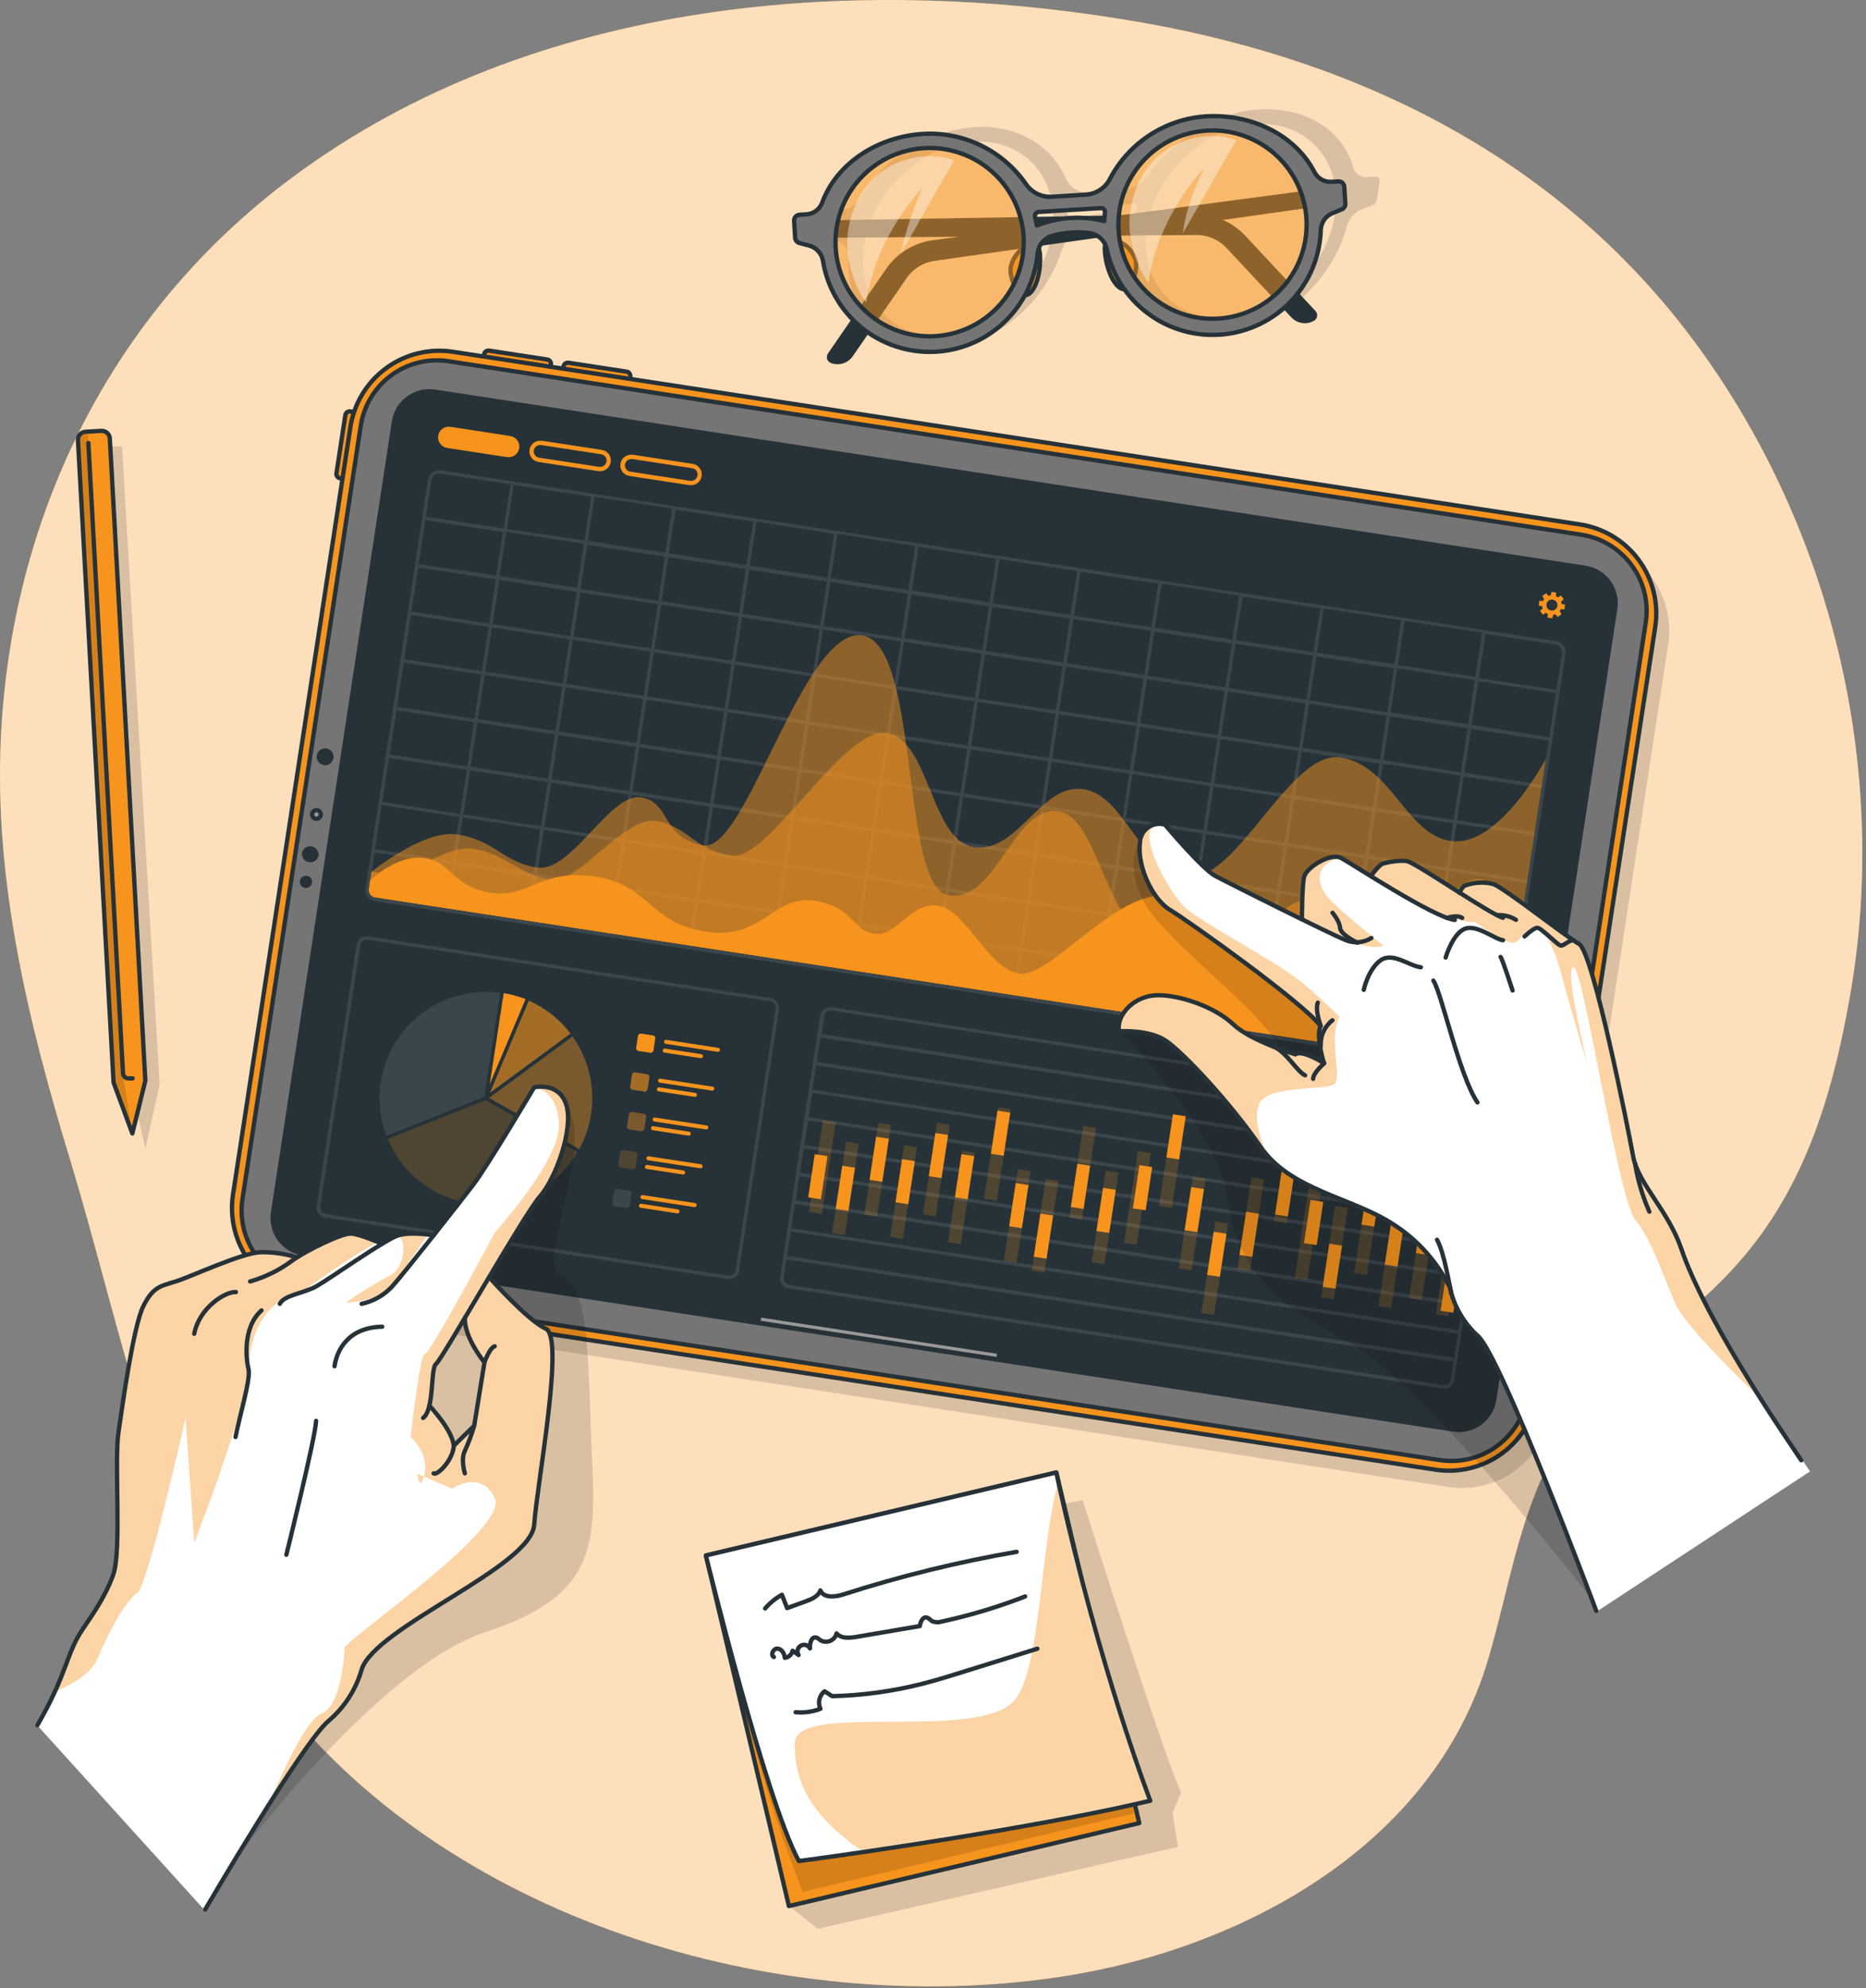 <svg width="431" height="459" viewBox="0 0 431 459" fill="none" xmlns="http://www.w3.org/2000/svg">
<rect x="0" y="0" width="431" height="459" fill="#808080" stroke="none"/>
<g clip-path="url(#clip0_571_10)">
<path d="M159.07 3.68C125.07 9.27 92.6 21.59 64.98 42.88C24.8 73.88 2.52 120.15 0.19 170.5C-1.34 203.74 6.59 236.15 16.19 267.71C28.51 308.27 36.47 354.56 62.22 389.27C102.32 443.27 179.81 466.05 244.62 456.39C286.49 450.14 330.73 426.39 343.62 383.39C348.39 367.48 350.71 350.39 358.86 335.68C368.63 318.06 386.34 307.77 399.79 293.42C416.41 275.7 423.1 253.62 427.24 230.27C436.3 179.15 423.93 125 394.06 82.59C362.89 38.35 316.65 14.59 264.15 5.27C258.39 4.27 252.6 3.38 246.79 2.65C217.95 -0.98 187.97 -1.1 159.07 3.68Z" fill="#F7941E"/>
<path opacity="0.7" d="M159.07 3.68C125.07 9.27 92.6 21.59 64.98 42.88C24.8 73.88 2.52 120.15 0.19 170.5C-1.34 203.74 6.59 236.15 16.19 267.71C28.51 308.27 36.47 354.56 62.22 389.27C102.32 443.27 179.81 466.05 244.62 456.39C286.49 450.14 330.73 426.39 343.62 383.39C348.39 367.48 350.71 350.39 358.86 335.68C368.63 318.06 386.34 307.77 399.79 293.42C416.41 275.7 423.1 253.62 427.24 230.27C436.3 179.15 423.93 125 394.06 82.59C362.89 38.35 316.65 14.59 264.15 5.27C258.39 4.27 252.6 3.38 246.79 2.65C217.95 -0.98 187.97 -1.1 159.07 3.68Z" fill="white"/>
<path opacity="0.2" d="M166.35 361.93L250.07 346.32C250.07 346.32 269.01 406.08 272.83 413.81L270.83 418.5L272.09 426.35L188.89 445.27L182.22 440.01L166.35 361.93Z" fill="black" fill-opacity="0.7"/>
<path d="M243.988 339.925L163.055 359.086L182.217 440.019L263.149 420.858L243.988 339.925Z" fill="#F7941E"/>
<mask id="mask0_571_10" style="mask-type:luminance" maskUnits="userSpaceOnUse" x="163" y="339" width="101" height="102">
<path d="M243.988 339.915L163.055 359.076L182.217 440.009L263.149 420.848L243.988 339.915Z" fill="white"/>
</mask>
<g mask="url(#mask0_571_10)">
<path opacity="0.2" d="M249.16 361.75L262.59 418.46L185.41 436.73C176.11 413.46 169 384.16 169 384.16L249.16 361.75Z" fill="black" fill-opacity="0.7"/>
</g>
<path d="M243.988 339.925L163.055 359.086L182.217 440.019L263.149 420.858L243.988 339.925Z" stroke="#263238" stroke-linecap="round" stroke-linejoin="round"/>
<path d="M265.68 415.69C245.45 420.48 216.8 424.98 199.52 427.52C190.52 428.84 184.52 429.62 184.52 429.62C176.86 415.62 163.04 359.08 163.04 359.08L243.97 339.92C244.13 340.61 244.27 341.3 244.42 341.98C254.07 385.71 265.68 415.69 265.68 415.69Z" fill="white"/>
<mask id="mask1_571_10" style="mask-type:luminance" maskUnits="userSpaceOnUse" x="163" y="339" width="103" height="91">
<path d="M265.68 415.69C245.45 420.48 216.8 424.98 199.52 427.52C190.52 428.84 184.52 429.62 184.52 429.62C176.86 415.62 163.04 359.08 163.04 359.08L243.97 339.92C244.13 340.61 244.27 341.3 244.42 341.98C254.07 385.71 265.68 415.69 265.68 415.69Z" fill="white"/>
</mask>
<g mask="url(#mask1_571_10)">
<path opacity="0.4" d="M265.68 415.69C245.45 420.48 216.8 424.98 199.52 427.52C186.52 418.89 183.41 410.43 183.57 402.36C183.74 392.78 225.48 402.14 234.2 392.65C240.42 385.88 240.2 357.15 244.44 341.98C254.07 385.71 265.68 415.69 265.68 415.69Z" fill="#F7941E"/>
</g>
<path d="M265.68 415.69C245.45 420.48 216.8 424.98 199.52 427.52C190.52 428.84 184.52 429.62 184.52 429.62C176.86 415.62 163.04 359.08 163.04 359.08L243.97 339.92C244.13 340.61 244.27 341.3 244.42 341.98C254.07 385.71 265.68 415.69 265.68 415.69Z" stroke="#263238" stroke-linecap="round" stroke-linejoin="round"/>
<path d="M176.72 371.32C177.818 370.04 179.135 368.967 180.61 368.15L181.81 371.23L186 369.71C187.4 369.2 189 368.54 189.49 367.15C190.26 368.98 192.92 368.67 194.81 368.07C207.896 363.858 221.262 360.573 234.81 358.24" stroke="#263238" stroke-linecap="round" stroke-linejoin="round"/>
<path d="M178.75 382.52C177.88 382.07 178.6 380.52 179.58 380.58C180.56 380.64 181.19 381.72 181.27 382.7C181.703 382.653 182.111 382.469 182.434 382.177C182.757 381.884 182.98 381.497 183.07 381.07L184.46 382.07C184.344 381.898 184.265 381.703 184.227 381.499C184.189 381.295 184.194 381.085 184.24 380.883C184.287 380.681 184.374 380.49 184.497 380.323C184.62 380.155 184.776 380.015 184.955 379.91C185.135 379.806 185.333 379.739 185.54 379.714C185.746 379.689 185.955 379.706 186.154 379.765C186.353 379.824 186.538 379.924 186.697 380.057C186.856 380.19 186.987 380.355 187.08 380.54C186.98 379.4 187.42 377.76 188.53 378.02C188.876 378.162 189.191 378.369 189.46 378.63C189.799 378.836 190.181 378.96 190.577 378.99C190.973 379.021 191.37 378.957 191.736 378.805C192.103 378.653 192.428 378.417 192.686 378.115C192.944 377.814 193.127 377.456 193.22 377.07C194.31 378.31 196.22 378.14 197.89 377.86L212.45 375.38C212.59 374.46 213.05 373.28 213.97 373.38C214.5 373.46 214.85 373.97 215.31 374.25C216.019 374.547 216.811 374.575 217.54 374.33C224.099 372.909 230.535 370.973 236.79 368.54" stroke="#263238" stroke-linecap="round" stroke-linejoin="round"/>
<path d="M183.77 395.27C185.715 395.44 187.674 395.17 189.5 394.48C189.177 393.797 189.095 393.025 189.268 392.289C189.44 391.554 189.857 390.898 190.45 390.43L192.21 391.56C199.297 391.392 206.342 390.419 213.21 388.66C216.28 387.87 219.32 386.93 222.35 385.98L239.61 380.6" stroke="#263238" stroke-linecap="round" stroke-linejoin="round"/>
<path opacity="0.2" d="M317.51 40.78L315.9 40.88C315.159 40.966 314.411 40.783 313.792 40.365C313.174 39.947 312.726 39.32 312.53 38.6C310.07 29.65 301.07 24.62 290.68 25.27C281.3 25.85 271.41 31.77 265.68 39.95C264.976 41.022 264.043 41.925 262.949 42.594C261.855 43.264 260.626 43.682 259.35 43.82L251.35 44.32C250.258 44.421 249.162 44.168 248.224 43.599C247.286 43.031 246.556 42.175 246.14 41.16C242.91 33.53 234.72 28.74 225.33 29.32C214.92 29.96 204.16 36.21 198.81 45.65C198.387 46.41 197.788 47.056 197.062 47.535C196.336 48.014 195.505 48.31 194.64 48.4L193.03 48.5C192.653 48.542 192.298 48.704 192.021 48.964C191.743 49.223 191.557 49.566 191.49 49.94L190.86 53.94C190.822 54.074 190.812 54.215 190.831 54.353C190.85 54.491 190.898 54.624 190.971 54.743C191.044 54.861 191.142 54.964 191.257 55.042C191.373 55.121 191.503 55.175 191.64 55.2L193.58 55.79C194.333 56.014 194.984 56.492 195.422 57.144C195.859 57.795 196.057 58.579 195.98 59.36C195.3 72.17 204.34 81.58 217.21 80.79C229.62 80.02 241.43 70 245.29 57.65C245.616 56.65 246.185 55.747 246.946 55.021C247.707 54.295 248.636 53.769 249.65 53.49C252.402 52.765 255.264 52.562 258.09 52.89C258.991 52.995 259.819 53.435 260.41 54.122C261.001 54.809 261.311 55.694 261.28 56.6C261.28 68.75 270.11 77.51 282.54 76.74C295.43 75.96 307.65 65.27 311.07 52.27C311.316 51.37 311.769 50.54 312.392 49.846C313.016 49.151 313.792 48.612 314.66 48.27L316.83 47.44C317.133 47.337 317.404 47.154 317.613 46.912C317.822 46.669 317.963 46.375 318.02 46.06L318.66 42.06C318.712 41.894 318.72 41.718 318.683 41.548C318.646 41.379 318.566 41.221 318.45 41.092C318.334 40.963 318.186 40.866 318.022 40.812C317.857 40.757 317.681 40.746 317.51 40.78ZM217.76 77.41C205.76 78.15 197.65 68.73 199.59 56.41C201.53 44.09 212.85 33.41 224.82 32.72C236.79 32.03 244.93 41.4 242.98 53.72C241.03 66.04 229.73 76.67 217.76 77.41ZM246.55 51.12C246.597 50.453 246.617 49.763 246.61 49.05C246.623 48.765 246.736 48.494 246.93 48.285C247.125 48.076 247.387 47.943 247.67 47.91L261.99 47.03C262.115 47.018 262.24 47.039 262.354 47.09C262.468 47.141 262.566 47.221 262.64 47.322C262.713 47.423 262.76 47.541 262.774 47.666C262.788 47.79 262.769 47.915 262.72 48.03C262.5 48.72 262.3 49.41 262.12 50.11C255.96 48.32 249.81 49.93 246.55 51.12ZM283.07 73.36C271.07 74.1 262.96 64.68 264.91 52.36C266.86 40.04 278.16 29.36 290.13 28.67C302.1 27.98 310.24 37.35 308.3 49.67C306.36 61.99 295.07 72.62 283.07 73.36Z" fill="black" fill-opacity="0.7"/>
<path d="M307.24 43.27L215.48 55.45C213.313 55.738 211.231 56.476 209.367 57.618C207.504 58.76 205.9 60.28 204.66 62.08L191.23 81.62C191.107 81.802 191.026 82.009 190.994 82.226C190.962 82.443 190.979 82.664 191.045 82.874C191.11 83.083 191.222 83.275 191.372 83.436C191.521 83.596 191.705 83.721 191.91 83.8C192.809 84.146 193.799 84.178 194.72 83.891C195.64 83.605 196.436 83.016 196.98 82.22L209.4 64.22C210.139 63.142 211.094 62.23 212.204 61.542C213.315 60.853 214.556 60.403 215.85 60.22L307.57 47.22L307.24 43.27Z" fill="#263238"/>
<path d="M183.45 50.99L275.99 49.46C278.179 49.429 280.349 49.858 282.361 50.72C284.373 51.581 286.182 52.855 287.67 54.46L303.85 71.8C303.999 71.961 304.11 72.153 304.174 72.362C304.239 72.572 304.254 72.793 304.221 73.01C304.187 73.227 304.105 73.433 303.98 73.613C303.855 73.793 303.691 73.942 303.5 74.05C302.663 74.527 301.689 74.708 300.736 74.563C299.783 74.418 298.907 73.955 298.25 73.25L283.3 57.25C282.406 56.291 281.321 55.529 280.116 55.013C278.911 54.496 277.611 54.236 276.3 54.25L183.66 54.95L183.45 50.99Z" fill="#263238"/>
<path d="M239.54 56.88C240.68 57.09 240.63 64.88 238.05 67.51C235.47 70.14 232.83 63.74 233.5 61.44C234.17 59.14 235.97 56.2 239.54 56.88Z" fill="#F7941E" stroke="#263238" stroke-linecap="round" stroke-linejoin="round"/>
<path d="M255.62 55.88C254.52 56.24 255.53 63.88 258.41 66.25C261.29 68.62 263.13 61.86 262.18 59.67C261.23 57.48 259.07 54.77 255.62 55.88Z" fill="#F7941E" stroke="#263238" stroke-linecap="round" stroke-linejoin="round"/>
<path opacity="0.5" d="M198.29 38.65C203.13 34.51 213.38 27.46 224.6 34.17C235.82 40.88 239.69 48.17 237.39 58.04C235.09 67.91 228.02 81.11 211.39 78.81C194.76 76.51 183.26 51.51 198.29 38.65Z" fill="#F7941E"/>
<path opacity="0.5" d="M263.72 35.46C268.56 31.32 278.8 24.26 290.02 30.97C301.24 37.68 305.12 44.97 302.81 54.84C300.5 64.71 293.45 77.91 276.81 75.61C260.17 73.31 248.68 48.27 263.72 35.46Z" fill="#F7941E"/>
<path d="M309.15 41.87L307.54 41.97C306.743 42.023 305.947 41.842 305.251 41.449C304.554 41.056 303.988 40.469 303.62 39.76C299.16 31.08 288.95 26.22 278.54 26.86C273.942 27.16 269.498 28.631 265.629 31.134C261.761 33.637 258.598 37.089 256.44 41.16C255.922 42.218 255.137 43.123 254.161 43.784C253.186 44.446 252.055 44.841 250.88 44.93L242.88 45.42C241.7 45.482 240.525 45.233 239.472 44.697C238.419 44.162 237.525 43.359 236.88 42.37C234.236 38.596 230.67 35.562 226.521 33.556C222.373 31.55 217.78 30.639 213.18 30.91C202.77 31.56 193.24 37.64 189.89 46.81C189.611 47.559 189.121 48.21 188.478 48.684C187.835 49.158 187.068 49.435 186.27 49.48L184.66 49.58C184.309 49.603 183.981 49.764 183.749 50.029C183.516 50.293 183.398 50.639 183.42 50.99L183.66 54.9C183.68 55.192 183.796 55.47 183.989 55.69C184.183 55.911 184.443 56.062 184.73 56.12L186.83 56.68C187.645 56.886 188.383 57.322 188.957 57.935C189.532 58.548 189.918 59.314 190.07 60.14C191.024 66.17 194.151 71.643 198.863 75.526C203.574 79.409 209.543 81.434 215.645 81.219C221.746 81.004 227.558 78.563 231.984 74.358C236.41 70.152 239.144 64.472 239.67 58.39C239.78 57.446 240.174 56.557 240.801 55.842C241.428 55.128 242.258 54.621 243.18 54.39C245.925 53.665 248.781 53.462 251.6 53.79C252.554 53.912 253.447 54.322 254.162 54.966C254.877 55.609 255.378 56.454 255.6 57.39C256.844 63.391 260.249 68.727 265.169 72.382C270.088 76.038 276.179 77.759 282.285 77.218C288.39 76.678 294.084 73.913 298.284 69.45C302.485 64.987 304.9 59.137 305.07 53.01C305.115 52.174 305.399 51.369 305.888 50.69C306.378 50.011 307.052 49.487 307.83 49.18L309.83 48.36C310.107 48.267 310.346 48.085 310.51 47.843C310.675 47.601 310.755 47.312 310.74 47.02L310.49 43.11C310.472 42.77 310.322 42.45 310.072 42.218C309.821 41.986 309.491 41.862 309.15 41.87ZM216.07 77.6C211.777 77.867 207.5 76.855 203.782 74.691C200.064 72.526 197.072 69.308 195.184 65.442C193.297 61.577 192.598 57.238 193.177 52.976C193.756 48.713 195.587 44.718 198.437 41.496C201.288 38.274 205.03 35.971 209.191 34.877C213.351 33.783 217.743 33.948 221.809 35.351C225.876 36.754 229.435 39.331 232.036 42.758C234.637 46.185 236.162 50.306 236.42 54.6C236.757 60.345 234.805 65.99 230.992 70.3C227.178 74.61 221.813 77.234 216.07 77.6ZM239.47 52.04C239.36 51.36 239.23 50.69 239.07 50.04C239.039 49.911 239.037 49.777 239.063 49.648C239.09 49.518 239.145 49.396 239.224 49.29C239.303 49.184 239.405 49.097 239.522 49.034C239.639 48.972 239.768 48.937 239.9 48.93L254.22 48.04C254.355 48.024 254.492 48.039 254.621 48.083C254.75 48.128 254.866 48.201 254.963 48.297C255.059 48.394 255.132 48.51 255.177 48.639C255.221 48.768 255.236 48.905 255.22 49.04C255.15 49.7 255.1 50.38 255.07 51.04C249.902 49.752 244.461 50.102 239.5 52.04H239.47ZM281.41 73.55C277.117 73.817 272.84 72.805 269.122 70.641C265.404 68.477 262.412 65.258 260.524 61.392C258.637 57.527 257.938 53.188 258.517 48.926C259.096 44.663 260.927 40.668 263.777 37.446C266.628 34.224 270.37 31.921 274.531 30.827C278.691 29.733 283.083 29.898 287.149 31.301C291.216 32.703 294.775 35.282 297.376 38.708C299.977 42.135 301.502 46.256 301.76 50.55C302.1 56.291 300.153 61.932 296.345 66.242C292.538 70.552 287.179 73.179 281.44 73.55H281.41Z" fill="#757575" stroke="#263238" stroke-linecap="round" stroke-linejoin="round"/>
<path opacity="0.4" d="M200.07 69.91C200.07 69.91 192.07 59.32 197.71 47.02C202.8 35.96 214.71 34.7 220.36 37.02L208.07 58.54C209.201 53.283 210.894 48.164 213.12 43.27C213.12 43.27 202.26 54.27 200.07 69.91Z" fill="white"/>
<path opacity="0.4" d="M265.25 65.27C265.25 65.27 257.25 54.69 262.89 42.39C267.98 31.32 279.89 30.06 285.53 32.39L273.2 53.87C274.13 46.16 278.3 38.62 278.3 38.62C278.3 38.62 267.43 49.61 265.25 65.27Z" fill="white"/>
<path opacity="0.2" d="M30.67 252.11L33.57 265.14L36.88 250.4L28.18 103.06H22.25L30.67 252.11Z" fill="black" fill-opacity="0.7"/>
<path d="M25.37 101.27L33.57 249.47L30.57 261.66L26.23 249.88L18.01 101.67C17.991 101.423 18.021 101.175 18.099 100.94C18.177 100.705 18.302 100.489 18.465 100.302C18.628 100.116 18.826 99.964 19.049 99.856C19.271 99.747 19.513 99.684 19.76 99.67L23.41 99.47C23.657 99.457 23.905 99.493 24.139 99.576C24.372 99.66 24.586 99.79 24.769 99.957C24.951 100.125 25.099 100.328 25.202 100.553C25.305 100.778 25.362 101.022 25.37 101.27Z" fill="#F7941E"/>
<mask id="mask2_571_10" style="mask-type:luminance" maskUnits="userSpaceOnUse" x="18" y="99" width="16" height="163">
<path d="M25.37 101.27L33.57 249.47L30.57 261.66L26.23 249.88L18.01 101.67C17.991 101.423 18.021 101.175 18.099 100.94C18.177 100.705 18.302 100.489 18.465 100.302C18.628 100.116 18.826 99.964 19.049 99.856C19.271 99.747 19.513 99.684 19.76 99.67L23.41 99.47C23.657 99.457 23.905 99.493 24.139 99.576C24.372 99.66 24.586 99.79 24.769 99.957C24.951 100.125 25.099 100.328 25.202 100.553C25.305 100.778 25.362 101.022 25.37 101.27Z" fill="white"/>
</mask>
<g mask="url(#mask2_571_10)">
<path opacity="0.2" d="M30.55 261.66L26.21 249.88L18.01 101.67C17.991 101.423 18.021 101.175 18.099 100.94C18.177 100.705 18.302 100.488 18.465 100.302C18.628 100.116 18.826 99.964 19.049 99.856C19.271 99.747 19.513 99.684 19.76 99.67H20.27L28.53 248.96L30.55 261.66Z" fill="black" fill-opacity="0.7"/>
</g>
<path d="M25.37 101.27L33.57 249.47L30.57 261.66L26.23 249.88L18.01 101.67C17.991 101.423 18.021 101.175 18.099 100.94C18.177 100.705 18.302 100.489 18.465 100.302C18.628 100.116 18.826 99.964 19.049 99.856C19.271 99.747 19.513 99.684 19.76 99.67L23.41 99.47C23.657 99.457 23.905 99.493 24.139 99.576C24.372 99.66 24.586 99.79 24.769 99.957C24.951 100.125 25.099 100.328 25.202 100.553C25.305 100.778 25.362 101.022 25.37 101.27Z" stroke="#263238" stroke-linecap="round" stroke-linejoin="round"/>
<path d="M20.41 102.27L28.41 247.76C28.419 247.926 28.46 248.088 28.532 248.237C28.604 248.387 28.704 248.521 28.828 248.631C28.951 248.742 29.095 248.827 29.252 248.881C29.408 248.936 29.574 248.959 29.74 248.95H30.62" fill="#F7941E"/>
<path d="M20.41 102.27L28.41 247.76C28.419 247.926 28.46 248.088 28.532 248.237C28.604 248.387 28.704 248.521 28.828 248.631C28.951 248.742 29.095 248.827 29.252 248.881C29.408 248.936 29.574 248.959 29.74 248.95H30.62" stroke="#263238" stroke-linecap="round" stroke-linejoin="round"/>
<path opacity="0.2" d="M56.82 279.73L83.93 102.6C84.765 97.154 87.729 92.263 92.17 89.002C96.61 85.742 102.164 84.377 107.61 85.21L367.92 125.06C370.617 125.471 373.206 126.41 375.54 127.822C377.874 129.234 379.907 131.093 381.523 133.291C383.139 135.489 384.306 137.983 384.957 140.633C385.609 143.282 385.732 146.033 385.32 148.73L358.2 325.86C357.791 328.558 356.854 331.149 355.443 333.485C354.031 335.821 352.173 337.856 349.975 339.473C347.776 341.09 345.281 342.258 342.63 342.909C339.98 343.561 337.227 343.683 334.53 343.27L74.21 303.41C68.764 302.574 63.873 299.611 60.612 295.17C57.351 290.73 55.987 285.176 56.82 279.73Z" fill="black" fill-opacity="0.7"/>
<path d="M77.712 109.274L79.77 95.821C79.811 95.559 79.953 95.323 80.167 95.166C80.381 95.009 80.648 94.944 80.91 94.984L86.584 95.852L84.225 111.272L78.55 110.404C78.29 110.364 78.056 110.223 77.899 110.012C77.742 109.8 77.674 109.535 77.712 109.274Z" fill="#F7941E" stroke="#263238" stroke-linecap="round" stroke-linejoin="round"/>
<path d="M112.957 80.939L126.41 82.998C126.672 83.038 126.908 83.181 127.065 83.395C127.222 83.608 127.287 83.876 127.247 84.138L126.379 89.812L110.959 87.452L111.827 81.778C111.867 81.518 112.008 81.284 112.219 81.127C112.431 80.969 112.696 80.902 112.957 80.939Z" fill="#F7941E" stroke="#263238" stroke-linecap="round" stroke-linejoin="round"/>
<path d="M131.292 83.74L144.745 85.799C145.008 85.839 145.243 85.981 145.4 86.195C145.557 86.409 145.623 86.676 145.583 86.938L144.714 92.612L129.294 90.252L130.162 84.579C130.202 84.318 130.343 84.084 130.555 83.927C130.766 83.77 131.031 83.703 131.292 83.74Z" fill="#F7941E" stroke="#263238" stroke-linecap="round" stroke-linejoin="round"/>
<path d="M53.82 275.73L80.93 98.6C81.765 93.154 84.729 88.263 89.17 85.002C93.61 81.742 99.164 80.377 104.61 81.21L364.92 121.06C367.617 121.471 370.206 122.41 372.54 123.822C374.874 125.234 376.907 127.093 378.523 129.291C380.139 131.489 381.306 133.983 381.957 136.633C382.609 139.282 382.732 142.033 382.32 144.73L355.2 321.86C354.791 324.558 353.854 327.149 352.443 329.485C351.031 331.821 349.173 333.856 346.975 335.473C344.776 337.09 342.281 338.258 339.63 338.909C336.98 339.561 334.227 339.683 331.53 339.27L71.21 299.41C65.764 298.574 60.873 295.611 57.612 291.17C54.351 286.73 52.987 281.176 53.82 275.73Z" fill="#F7941E" stroke="#263238" stroke-linecap="round" stroke-linejoin="round"/>
<path d="M332.55 337.06L70.89 297.01C68.583 296.659 66.368 295.856 64.371 294.648C62.374 293.439 60.635 291.85 59.253 289.969C57.871 288.088 56.873 285.954 56.317 283.687C55.761 281.421 55.656 279.067 56.01 276.76L83.33 98.27C84.042 93.612 86.576 89.427 90.374 86.636C94.171 83.846 98.921 82.678 103.58 83.39L365.25 123.44C369.908 124.157 374.091 126.694 376.881 130.492C379.671 134.29 380.839 139.041 380.13 143.7L352.81 322.18C352.457 324.488 351.653 326.703 350.444 328.7C349.235 330.697 347.644 332.436 345.763 333.818C343.881 335.199 341.746 336.197 339.479 336.753C337.212 337.31 334.857 337.414 332.55 337.06Z" fill="#757575" stroke="#263238" stroke-linecap="round" stroke-linejoin="round"/>
<path d="M74.07 188.19C74.036 188.383 73.947 188.563 73.812 188.706C73.678 188.849 73.504 188.949 73.313 188.994C73.122 189.039 72.922 189.027 72.738 188.959C72.553 188.891 72.393 188.77 72.277 188.612C72.161 188.453 72.094 188.264 72.085 188.068C72.076 187.872 72.124 187.678 72.225 187.509C72.325 187.34 72.473 187.205 72.65 187.12C72.827 187.035 73.025 187.003 73.22 187.03C73.353 187.048 73.48 187.093 73.596 187.162C73.711 187.23 73.811 187.321 73.891 187.43C73.97 187.538 74.027 187.661 74.057 187.792C74.088 187.922 74.092 188.058 74.07 188.19Z" fill="#999999" stroke="#263238" stroke-linecap="round" stroke-linejoin="round"/>
<path d="M73.58 197.5C73.479 197.99 73.194 198.422 72.783 198.708C72.373 198.993 71.869 199.11 71.374 199.034C70.88 198.959 70.434 198.696 70.128 198.301C69.822 197.905 69.679 197.407 69.73 196.91C69.831 196.42 70.115 195.988 70.526 195.702C70.936 195.417 71.441 195.3 71.935 195.376C72.429 195.451 72.876 195.714 73.182 196.109C73.488 196.505 73.63 197.002 73.58 197.5Z" fill="#263238"/>
<path d="M77.01 175.09C76.909 175.58 76.624 176.012 76.214 176.298C75.803 176.583 75.299 176.7 74.805 176.624C74.31 176.549 73.864 176.286 73.558 175.891C73.252 175.495 73.109 174.997 73.16 174.5C73.187 174.237 73.266 173.982 73.395 173.751C73.523 173.519 73.697 173.317 73.906 173.155C74.115 172.993 74.355 172.875 74.611 172.809C74.867 172.743 75.134 172.729 75.395 172.769C75.657 172.809 75.907 172.902 76.132 173.042C76.356 173.182 76.55 173.366 76.701 173.583C76.852 173.8 76.957 174.046 77.01 174.305C77.063 174.564 77.063 174.831 77.01 175.09Z" fill="#263238"/>
<path d="M72.07 203.79C72.027 204.067 71.903 204.326 71.714 204.533C71.524 204.74 71.277 204.886 71.005 204.953C70.732 205.02 70.446 205.004 70.182 204.908C69.918 204.813 69.688 204.641 69.522 204.414C69.356 204.188 69.261 203.918 69.248 203.637C69.235 203.357 69.306 203.079 69.452 202.839C69.597 202.599 69.81 202.407 70.064 202.288C70.319 202.169 70.603 202.128 70.88 202.17C71.065 202.198 71.242 202.262 71.402 202.359C71.561 202.455 71.701 202.583 71.811 202.733C71.921 202.884 72.001 203.054 72.046 203.236C72.09 203.417 72.099 203.605 72.07 203.79Z" fill="#263238"/>
<path d="M373.56 140.63L345.63 323.15C345.277 325.45 344.026 327.516 342.151 328.895C340.276 330.273 337.93 330.85 335.63 330.5L116.42 296.95L111.67 296.27L93.8 293.53L85.15 292.21L72.65 290.27L69.92 289.85C67.62 289.497 65.553 288.246 64.175 286.371C62.797 284.496 62.219 282.15 62.57 279.85L90.51 97.27C90.683 96.131 91.079 95.037 91.676 94.051C92.273 93.065 93.058 92.207 93.987 91.525C94.916 90.843 95.97 90.351 97.089 90.078C98.209 89.804 99.371 89.754 100.51 89.93L182.34 102.45L194.72 104.35L206.55 106.16L221.75 108.48L227.25 109.32L366.25 130.59C367.389 130.769 368.482 131.171 369.466 131.772C370.45 132.374 371.306 133.163 371.985 134.096C372.664 135.028 373.152 136.085 373.422 137.206C373.693 138.327 373.739 139.491 373.56 140.63Z" fill="#263238"/>
<g opacity="0.1">
<path d="M168.07 295.27L75.07 281.04C74.466 280.946 73.923 280.617 73.561 280.124C73.2 279.631 73.048 279.015 73.14 278.41L82.37 218.08C82.466 217.475 82.798 216.932 83.292 216.571C83.787 216.209 84.404 216.058 85.01 216.15L178.01 230.38C178.31 230.425 178.598 230.529 178.857 230.686C179.117 230.843 179.343 231.049 179.522 231.294C179.701 231.538 179.831 231.816 179.902 232.11C179.974 232.405 179.987 232.711 179.94 233.01L170.71 293.34C170.664 293.64 170.559 293.928 170.401 294.188C170.243 294.448 170.036 294.673 169.79 294.853C169.545 295.032 169.267 295.161 168.972 295.233C168.677 295.304 168.37 295.317 168.07 295.27ZM84.92 216.95C84.725 216.92 84.526 216.929 84.334 216.977C84.143 217.024 83.962 217.108 83.804 217.225C83.645 217.342 83.511 217.49 83.409 217.659C83.307 217.828 83.239 218.015 83.21 218.21L73.98 278.53C73.95 278.725 73.959 278.924 74.006 279.116C74.054 279.307 74.138 279.488 74.255 279.647C74.372 279.805 74.519 279.94 74.689 280.041C74.858 280.143 75.045 280.211 75.24 280.24L168.19 294.47C168.385 294.5 168.584 294.491 168.776 294.444C168.967 294.397 169.148 294.312 169.306 294.195C169.465 294.078 169.6 293.931 169.701 293.762C169.803 293.593 169.871 293.405 169.9 293.21L179.14 232.89C179.198 232.495 179.098 232.094 178.862 231.772C178.626 231.45 178.274 231.234 177.88 231.17L84.92 216.95Z" fill="white"/>
</g>
<path opacity="0.4" d="M112.97 253.46L133.79 265.27C135.994 261.227 137.019 256.646 136.747 252.049C136.474 247.452 134.916 243.024 132.25 239.27L112.97 253.46Z" fill="#F7941E"/>
<path opacity="0.6" d="M113.17 252.27L131.77 238.6C129.256 235.289 125.943 232.67 122.14 230.99L118.47 239.69L113.17 252.27Z" fill="#F7941E"/>
<path d="M116.34 229.27L113.12 250.27L121.4 230.64C119.766 230.005 118.07 229.546 116.34 229.27Z" fill="#F7941E"/>
<path opacity="0.1" d="M111.87 253.21L115.54 229.21C111.325 228.634 107.032 229.163 103.084 230.746C99.135 232.328 95.665 234.909 93.014 238.237C90.363 241.564 88.623 245.523 87.963 249.726C87.303 253.928 87.746 258.23 89.25 262.21L111.87 253.21Z" fill="white"/>
<path opacity="0.2" d="M108.51 277.77C113.362 278.512 118.326 277.784 122.76 275.679C127.195 273.574 130.897 270.189 133.39 265.96L112.2 253.96L89.54 262.91C91.158 266.809 93.753 270.225 97.076 272.828C100.399 275.431 104.337 277.133 108.51 277.77Z" fill="#F7941E"/>
<path d="M150.831 239.027L148.073 238.605C147.729 238.552 147.408 238.788 147.355 239.132L146.933 241.89C146.88 242.234 147.116 242.556 147.46 242.608L150.218 243.03C150.562 243.083 150.884 242.847 150.936 242.503L151.358 239.745C151.411 239.401 151.175 239.079 150.831 239.027Z" fill="#F7941E"/>
<path d="M165.82 242.82L153.77 240.97C153.709 240.962 153.65 240.941 153.598 240.91C153.545 240.878 153.499 240.836 153.463 240.787C153.427 240.738 153.401 240.682 153.386 240.622C153.372 240.562 153.37 240.501 153.38 240.44C153.388 240.379 153.409 240.321 153.44 240.268C153.472 240.216 153.513 240.17 153.563 240.133C153.612 240.097 153.668 240.071 153.728 240.057C153.787 240.042 153.849 240.04 153.91 240.05L165.91 241.9C165.97 241.909 166.029 241.929 166.081 241.961C166.134 241.992 166.18 242.034 166.216 242.083C166.253 242.132 166.279 242.188 166.293 242.248C166.307 242.308 166.31 242.37 166.3 242.43C166.278 242.541 166.219 242.641 166.131 242.713C166.043 242.784 165.933 242.822 165.82 242.82Z" fill="#F7941E"/>
<path d="M161.83 244.27L153.46 242.99C153.399 242.982 153.341 242.961 153.288 242.93C153.236 242.898 153.19 242.857 153.153 242.807C153.117 242.758 153.091 242.702 153.077 242.642C153.062 242.582 153.06 242.521 153.07 242.46C153.09 242.339 153.156 242.23 153.255 242.157C153.354 242.084 153.478 242.053 153.6 242.07L161.97 243.35C162.031 243.359 162.089 243.379 162.142 243.411C162.194 243.442 162.24 243.484 162.277 243.533C162.313 243.582 162.339 243.639 162.353 243.698C162.368 243.758 162.37 243.82 162.36 243.88C162.352 243.941 162.331 243.999 162.3 244.052C162.268 244.104 162.227 244.15 162.177 244.187C162.128 244.223 162.072 244.249 162.012 244.263C161.952 244.278 161.891 244.28 161.83 244.27Z" fill="#F7941E"/>
<path opacity="0.6" d="M149.461 247.987L146.703 247.565C146.359 247.512 146.038 247.748 145.985 248.092L145.563 250.85C145.511 251.194 145.747 251.515 146.091 251.568L148.849 251.99C149.193 252.043 149.514 251.806 149.567 251.462L149.989 248.705C150.041 248.361 149.805 248.039 149.461 247.987Z" fill="#F7941E"/>
<path d="M164.45 251.77L152.39 249.93C152.269 249.908 152.162 249.841 152.089 249.742C152.017 249.644 151.985 249.521 152 249.4C152.019 249.279 152.086 249.17 152.185 249.097C152.284 249.024 152.408 248.993 152.53 249.01L164.59 250.86C164.649 250.869 164.707 250.89 164.758 250.921C164.81 250.953 164.855 250.994 164.891 251.043C164.927 251.092 164.952 251.147 164.967 251.206C164.981 251.264 164.984 251.325 164.975 251.385C164.965 251.445 164.945 251.502 164.913 251.554C164.882 251.606 164.841 251.651 164.792 251.686C164.743 251.722 164.688 251.748 164.629 251.762C164.57 251.777 164.509 251.779 164.45 251.77Z" fill="#F7941E"/>
<path d="M160.46 253.21L152.07 251.93C151.961 251.897 151.868 251.827 151.808 251.731C151.748 251.635 151.724 251.521 151.741 251.409C151.758 251.297 151.815 251.195 151.901 251.122C151.987 251.049 152.097 251.009 152.21 251.01L160.58 252.29C160.64 252.299 160.699 252.319 160.752 252.351C160.804 252.382 160.85 252.424 160.886 252.473C160.923 252.522 160.949 252.578 160.963 252.638C160.977 252.698 160.98 252.76 160.97 252.82C160.952 252.939 160.889 253.046 160.794 253.119C160.699 253.192 160.579 253.224 160.46 253.21Z" fill="#F7941E"/>
<path opacity="0.4" d="M148.717 257.134L145.955 256.715C145.61 256.663 145.289 256.9 145.237 257.244L144.818 260.006C144.766 260.351 145.003 260.672 145.347 260.725L148.109 261.143C148.454 261.195 148.775 260.958 148.828 260.614L149.246 257.852C149.298 257.507 149.061 257.186 148.717 257.134Z" fill="#F7941E"/>
<path d="M163.07 260.73L151.07 258.89C150.961 258.857 150.868 258.787 150.808 258.691C150.748 258.595 150.724 258.481 150.741 258.369C150.758 258.257 150.815 258.155 150.901 258.082C150.987 258.009 151.097 257.969 151.21 257.97L163.21 259.81C163.27 259.819 163.329 259.839 163.382 259.87C163.434 259.902 163.48 259.944 163.516 259.993C163.553 260.042 163.579 260.098 163.593 260.158C163.607 260.218 163.61 260.279 163.6 260.34C163.591 260.401 163.571 260.459 163.539 260.512C163.508 260.564 163.466 260.61 163.417 260.647C163.367 260.683 163.311 260.709 163.252 260.723C163.192 260.738 163.13 260.74 163.07 260.73Z" fill="#F7941E"/>
<path d="M159.07 262.17L150.7 260.89C150.591 260.857 150.498 260.787 150.438 260.691C150.377 260.595 150.354 260.481 150.371 260.369C150.388 260.257 150.444 260.155 150.531 260.082C150.617 260.009 150.727 259.969 150.84 259.97L159.21 261.25C159.318 261.283 159.411 261.353 159.471 261.449C159.532 261.545 159.556 261.659 159.539 261.771C159.522 261.883 159.465 261.985 159.379 262.058C159.293 262.131 159.183 262.171 159.07 262.17Z" fill="#F7941E"/>
<path opacity="0.2" d="M146.722 265.906L143.964 265.484C143.62 265.431 143.299 265.667 143.246 266.011L142.824 268.769C142.771 269.113 143.008 269.435 143.351 269.487L146.109 269.909C146.453 269.962 146.775 269.726 146.827 269.382L147.249 266.624C147.302 266.28 147.066 265.958 146.722 265.906Z" fill="#F7941E"/>
<path d="M161.7 269.69L149.7 267.85C149.578 267.83 149.47 267.764 149.397 267.665C149.324 267.565 149.293 267.442 149.31 267.32C149.318 267.259 149.339 267.201 149.37 267.148C149.402 267.095 149.443 267.05 149.493 267.013C149.542 266.977 149.598 266.951 149.658 266.937C149.717 266.922 149.779 266.92 149.84 266.93L161.89 268.77C161.951 268.778 162.009 268.799 162.062 268.83C162.114 268.862 162.16 268.903 162.196 268.953C162.233 269.002 162.259 269.058 162.273 269.118C162.287 269.178 162.29 269.239 162.28 269.3C162.272 269.366 162.25 269.429 162.216 269.486C162.181 269.543 162.135 269.591 162.08 269.628C162.024 269.665 161.962 269.69 161.896 269.701C161.831 269.711 161.764 269.708 161.7 269.69Z" fill="#F7941E"/>
<path d="M157.72 271.13L149.35 269.85C149.289 269.841 149.231 269.821 149.178 269.789C149.125 269.758 149.079 269.716 149.043 269.667C149.007 269.618 148.981 269.561 148.966 269.502C148.952 269.442 148.95 269.38 148.96 269.32C148.968 269.259 148.989 269.201 149.02 269.148C149.052 269.095 149.093 269.05 149.143 269.013C149.192 268.977 149.248 268.951 149.308 268.937C149.367 268.922 149.429 268.92 149.49 268.93L157.86 270.21C157.981 270.23 158.09 270.296 158.163 270.395C158.236 270.494 158.267 270.618 158.25 270.74C158.241 270.801 158.221 270.859 158.189 270.912C158.158 270.964 158.116 271.01 158.067 271.046C158.017 271.083 157.961 271.109 157.902 271.123C157.842 271.138 157.78 271.14 157.72 271.13Z" fill="#F7941E"/>
<path opacity="0.1" d="M145.352 274.865L142.594 274.443C142.25 274.391 141.929 274.627 141.876 274.971L141.454 277.729C141.402 278.073 141.638 278.394 141.982 278.447L144.74 278.869C145.084 278.922 145.405 278.685 145.458 278.341L145.88 275.584C145.932 275.24 145.696 274.918 145.352 274.865Z" fill="white"/>
<path d="M160.33 278.65L148.33 276.81C148.208 276.79 148.099 276.724 148.027 276.625C147.954 276.526 147.922 276.402 147.94 276.28C147.948 276.219 147.969 276.161 148 276.108C148.032 276.056 148.073 276.01 148.123 275.974C148.172 275.937 148.228 275.911 148.288 275.897C148.347 275.882 148.409 275.88 148.47 275.89L160.52 277.73C160.58 277.739 160.639 277.759 160.691 277.791C160.744 277.822 160.79 277.864 160.826 277.913C160.863 277.962 160.889 278.019 160.903 278.078C160.917 278.138 160.92 278.2 160.91 278.26C160.902 278.326 160.88 278.39 160.846 278.446C160.811 278.503 160.765 278.552 160.71 278.589C160.654 278.626 160.592 278.65 160.526 278.661C160.461 278.672 160.394 278.668 160.33 278.65Z" fill="#F7941E"/>
<path d="M156.35 280.09L147.97 278.81C147.91 278.8 147.853 278.779 147.801 278.747C147.75 278.715 147.705 278.673 147.67 278.624C147.634 278.575 147.609 278.519 147.595 278.46C147.582 278.401 147.58 278.34 147.59 278.28C147.597 278.219 147.617 278.16 147.648 278.106C147.679 278.053 147.72 278.006 147.77 277.97C147.82 277.933 147.876 277.907 147.937 277.894C147.997 277.88 148.059 277.879 148.12 277.89L156.49 279.17C156.557 279.171 156.624 279.186 156.685 279.214C156.746 279.243 156.8 279.284 156.843 279.335C156.887 279.387 156.919 279.447 156.937 279.511C156.956 279.576 156.96 279.644 156.95 279.711C156.94 279.777 156.916 279.841 156.879 279.897C156.842 279.954 156.793 280.001 156.736 280.037C156.68 280.073 156.616 280.097 156.549 280.106C156.482 280.115 156.414 280.109 156.35 280.09Z" fill="#F7941E"/>
<g opacity="0.1">
<path d="M343.23 255.65L192.07 232.52C191.464 232.428 190.846 232.579 190.352 232.941C189.857 233.302 189.526 233.845 189.43 234.45L188.79 238.61L188.67 239.41L187.81 245.02L187.69 245.82L186.83 251.42L186.71 252.21L185.85 257.82L185.73 258.61L184.87 264.22L184.75 265.02L183.89 270.62L183.77 271.42L182.91 277.02L182.79 277.82L181.93 283.42L181.81 284.22L180.95 289.82L180.83 290.62L180.2 294.78C180.153 295.08 180.165 295.387 180.237 295.682C180.309 295.977 180.438 296.255 180.617 296.5C180.796 296.746 181.022 296.953 181.282 297.111C181.541 297.269 181.829 297.374 182.13 297.42L333.26 320.55C333.864 320.639 334.479 320.485 334.97 320.121C335.461 319.757 335.788 319.214 335.88 318.61L336.52 314.45L336.64 313.65L337.5 308.05L337.62 307.25L338.48 301.64L338.6 300.85L339.46 295.25L339.58 294.45L340.44 288.85L340.56 288.05L341.42 282.44L341.54 281.65L342.4 276.04L342.52 275.25L343.38 269.65L343.5 268.85L344.36 263.24L344.48 262.44L345.12 258.28C345.212 257.681 345.066 257.07 344.713 256.578C344.359 256.086 343.827 255.753 343.23 255.65ZM335.13 318.49C335.068 318.883 334.854 319.236 334.534 319.471C334.213 319.707 333.813 319.808 333.42 319.75L182.3 296.62C181.904 296.558 181.549 296.343 181.311 296.021C181.073 295.699 180.972 295.296 181.03 294.9L181.67 290.74L335.76 314.33L335.13 318.49ZM335.89 313.49L181.79 289.91L182.65 284.3L336.74 307.89L335.89 313.49ZM336.89 307.09L182.77 283.55L183.63 277.94L337.72 301.52L336.89 307.09ZM337.89 300.69L183.79 277.1L184.65 271.5L338.74 295.08L337.89 300.69ZM338.89 294.29L184.79 270.7L185.65 265.1L339.74 288.69L338.89 294.29ZM339.89 287.89L185.79 264.3L186.65 258.69L340.74 282.28L339.89 287.89ZM340.89 281.48L186.79 257.9L187.65 252.3L341.74 275.88L340.89 281.48ZM341.89 275.08L187.67 251.54L188.53 245.94L342.62 269.52L341.89 275.08ZM342.89 268.69L188.65 245.14L189.51 239.53L343.6 263.12L342.89 268.69ZM189.78 238.69L190.42 234.54C190.449 234.345 190.516 234.157 190.618 233.988C190.72 233.819 190.854 233.672 191.013 233.555C191.172 233.438 191.352 233.354 191.544 233.306C191.736 233.259 191.935 233.25 192.13 233.28L343.07 256.45C343.462 256.512 343.814 256.726 344.048 257.047C344.282 257.367 344.38 257.768 344.32 258.16L343.68 262.32L189.78 238.69Z" fill="white"/>
</g>
<g opacity="0.1">
<path d="M359.37 147.99L101.85 108.57C101.508 108.517 101.159 108.533 100.822 108.616C100.486 108.698 100.17 108.847 99.891 109.052C99.612 109.257 99.377 109.516 99.198 109.812C99.02 110.109 98.901 110.438 98.85 110.78L84.42 205.05C84.316 205.739 84.49 206.441 84.902 207.003C85.314 207.565 85.931 207.942 86.62 208.05L344.15 247.47C344.839 247.574 345.541 247.4 346.103 246.988C346.665 246.576 347.041 245.958 347.15 245.27L361.58 150.99C361.632 150.648 361.617 150.299 361.534 149.963C361.451 149.626 361.303 149.31 361.098 149.031C360.893 148.752 360.634 148.517 360.338 148.338C360.041 148.16 359.712 148.041 359.37 147.99ZM149.37 161.54L167.25 164.27L165.69 174.43L147.78 171.69L149.37 161.54ZM147.02 171.54L129.07 168.85L130.63 158.68L148.54 161.42L147.02 171.54ZM168.07 164.41L185.99 167.15L184.43 177.32L166.52 174.58L168.07 164.41ZM260.95 177.81L243.04 175.07L244.59 164.9L262.51 167.64L260.95 177.81ZM263.3 167.81L281.22 170.55L279.66 180.72L261.75 177.98L263.3 167.81ZM205.49 170.19L223.41 172.93L221.85 183.1L203.91 180.27L205.49 170.19ZM203.14 180.19L185.23 177.45L186.75 167.27L204.67 170.01L203.14 180.19ZM224.2 173.01L242.07 175.74L240.51 185.91L222.6 183.17L224.2 173.01ZM242.91 175.87L260.83 178.61L259.27 188.78L241.36 186.04L242.91 175.87ZM242.24 174.95L224.33 172.21L225.88 162.04L243.8 164.79L242.24 174.95ZM223.53 172.09L205.62 169.35L207.17 159.18L225.07 161.91L223.53 172.09ZM204.79 169.27L186.88 166.52L188.43 156.27L206.35 159.01L204.79 169.27ZM186.07 166.35L168.16 163.61L169.71 153.44L187.63 156.18L186.07 166.35ZM184.27 178.12L182.72 188.27L164.81 185.53L166.37 175.36L184.27 178.12ZM185.07 178.24L202.98 180.98L201.42 191.15L183.51 188.41L185.07 178.24ZM203.78 181.1L221.69 183.84L220.13 194.01L202.23 191.27L203.78 181.1ZM222.49 183.96L240.4 186.71L238.84 196.87L220.93 194.13L222.49 183.96ZM241.2 186.83L259.11 189.57L257.55 199.74L239.64 197L241.2 186.83ZM259.91 189.69L277.82 192.43L276.26 202.6L258.35 199.86L259.91 189.69ZM260.03 188.9L261.58 178.73L279.5 181.47L277.94 191.64L260.03 188.9ZM280.29 181.59L298.21 184.33L296.65 194.5L278.74 191.76L280.29 181.59ZM299 184.45L316.92 187.2L315.36 197.36L297.45 194.62L299 184.45ZM299.13 183.66L300.68 173.49L318.61 176.27L317.07 186.4L299.13 183.66ZM298.33 183.54L280.42 180.79L281.97 170.62L299.89 173.37L298.33 183.54ZM282.07 169.83L283.63 159.66L301.54 162.4L300.07 172.57L282.07 169.83ZM281.28 169.71L263.37 166.96L264.92 156.8L282.83 159.54L281.28 169.71ZM262.57 166.84L244.65 164.1L246.21 153.93L264.12 156.67L262.57 166.84ZM243.86 163.98L225.97 161.27L227.53 151.1L245.44 153.84L243.86 163.98ZM225.15 161.11L207.27 158.37L208.82 148.2L226.73 150.95L225.15 161.11ZM206.47 158.27L188.56 155.53L190.07 145.34L208.07 148.08L206.47 158.27ZM187.76 155.41L169.84 152.67L171.4 142.5L189.31 145.27L187.76 155.41ZM169.07 152.52L151.16 149.78L152.71 139.61L170.62 142.36L169.07 152.52ZM168.95 153.32L167.39 163.49L149.48 160.75L151.03 150.58L168.95 153.32ZM148.68 160.63L130.77 157.88L132.32 147.71L150.24 150.46L148.68 160.63ZM129.97 157.76L112.07 155.02L113.62 144.85L131.54 147.59L129.97 157.76ZM129.85 158.56L128.29 168.73L110.38 165.99L111.94 155.82L129.85 158.56ZM128.17 169.56L126.61 179.73L108.7 176.99L110.26 166.82L128.17 169.56ZM128.97 169.69L146.88 172.43L145.32 182.6L127.41 179.85L128.97 169.69ZM147.68 172.55L165.57 175.27L164.01 185.44L146.07 182.68L147.68 172.55ZM163.89 186.27L162.33 196.44L144.42 193.69L145.98 183.52L163.89 186.27ZM164.69 186.39L182.6 189.13L181.07 199.27L163.15 196.53L164.69 186.39ZM183.4 189.25L201.31 191.99L199.75 202.16L181.84 199.42L183.4 189.25ZM202.07 192.07L220.07 194.81L218.51 204.98L200.55 202.27L202.07 192.07ZM220.78 194.93L238.69 197.67L237.13 207.84L219.22 205.1L220.78 194.93ZM239.49 197.79L257.4 200.54L255.84 210.7L237.93 207.96L239.49 197.79ZM258.2 200.66L276.11 203.4L274.55 213.57L256.64 210.83L258.2 200.66ZM276.91 203.52L294.86 206.27L293.3 216.44L275.39 213.7L276.91 203.52ZM277.03 202.72L278.59 192.56L296.54 195.27L294.98 205.44L277.03 202.72ZM297.3 195.42L315.21 198.16L313.65 208.33L295.74 205.59L297.3 195.42ZM316.07 198.27L333.98 201.01L332.42 211.18L314.51 208.44L316.07 198.27ZM316.19 197.48L317.74 187.31L335.66 190.05L334.07 200.27L316.19 197.48ZM317.87 186.48L319.42 176.31L337.34 179.05L335.76 189.27L317.87 186.48ZM319.54 175.48L321.07 165.39L338.98 168.13L337.44 178.27L319.54 175.48ZM318.75 175.35L300.83 172.61L302.39 162.44L320.28 165.27L318.75 175.35ZM302.51 161.65L304.07 151.56L321.96 154.27L320.41 164.44L302.51 161.65ZM301.72 161.52L283.8 158.78L285.36 148.61L303.27 151.36L301.72 161.52ZM283.01 158.66L265.07 156L266.63 145.83L284.54 148.57L283.01 158.66ZM264.3 155.8L246.38 153.06L247.94 142.89L265.85 145.63L264.3 155.8ZM245.59 152.93L227.65 150.27L229.21 140.1L247.12 142.84L245.59 152.93ZM226.88 150.07L208.96 147.33L210.5 137.27L228.41 140.01L226.88 150.07ZM208.15 147.27L190.23 144.52L191.79 134.36L209.7 137.1L208.15 147.27ZM189.44 144.4L171.52 141.66L173.07 131.51L190.99 134.27L189.44 144.4ZM170.73 141.54L152.81 138.8L154.37 128.63L172.28 131.37L170.73 141.54ZM152.07 138.69L134.07 135.95L135.63 125.78L153.54 128.53L152.07 138.69ZM151.94 139.49L150.39 149.66L132.48 146.92L134.03 136.75L151.94 139.49ZM131.68 146.8L113.77 144.05L115.32 133.89L133.23 136.63L131.68 146.8ZM112.97 143.93L95.06 141.19L96.61 131.02L114.53 133.76L112.97 143.93ZM112.85 144.73L111.29 154.9L93.38 152.16L94.93 141.99L112.85 144.73ZM111.17 155.73L109.61 165.9L91.7 163.16L93.26 152.99L111.17 155.73ZM109.49 166.73L107.93 176.9L90.02 174.16L91.58 163.99L109.49 166.73ZM107.81 177.73L106.26 187.89L88.34 185.15L89.9 174.98L107.81 177.73ZM108.61 177.85L126.52 180.59L124.97 190.76L107.05 188.02L108.61 177.85ZM127.32 180.71L145.23 183.45L143.67 193.62L125.76 190.88L127.32 180.71ZM143.55 194.42L142 204.59L124.07 201.75L125.63 191.58L143.55 194.42ZM144.35 194.54L162.26 197.28L160.71 207.45L142.79 204.71L144.35 194.54ZM163.01 197.27L180.92 200.02L179.37 210.18L161.45 207.44L163.01 197.27ZM181.72 200.14L199.63 202.88L198.07 213.08L180.15 210.34L181.72 200.14ZM200.43 203L218.34 205.74L216.79 215.91L198.87 213.17L200.43 203ZM219.14 205.87L237.07 208.64L235.52 218.81L217.6 216.06L219.14 205.87ZM237.85 208.73L255.76 211.47L254.21 221.64L236.29 218.9L237.85 208.73ZM256.56 211.59L274.47 214.33L272.92 224.5L255 221.76L256.56 211.59ZM275.27 214.46L293.18 217.27L291.63 227.44L273.71 224.7L275.27 214.46ZM293.98 217.32L311.89 220.06L310.34 230.27L292.42 227.53L293.98 217.32ZM294.1 216.52L295.66 206.35L313.57 209.1L312.01 219.27L294.1 216.52ZM314.37 209.27L332.28 212.01L330.72 222.18L312.81 219.44L314.37 209.27ZM333.07 212.11L350.98 214.85L349.42 225.02L331.52 222.27L333.07 212.11ZM333.19 211.32L334.75 201.15L352.66 203.89L351.07 214.06L333.19 211.32ZM334.87 200.32L336.42 190.15L354.34 192.89L352.78 203.06L334.87 200.32ZM336.55 189.32L338.07 179.27L356.07 181.96L354.52 192.13L336.55 189.32ZM338.22 178.32L339.79 168.27L357.7 171.01L356.15 181.18L338.22 178.32ZM339.9 167.32L341.47 157.27L359.38 160.01L357.83 170.18L339.9 167.32ZM339.11 167.2L321.19 164.46L322.75 154.29L340.66 157.03L339.11 167.2ZM322.87 153.49L324.43 143.33L342.34 146.07L340.78 156.24L322.87 153.49ZM322.07 153.37L304.16 150.63L305.72 140.46L323.63 143.2L322.07 153.37ZM303.36 150.51L285.45 147.77L287.07 137.73L304.98 140.47L303.36 150.51ZM284.65 147.65L266.74 144.9L268.3 134.74L286.21 137.48L284.65 147.65ZM265.94 144.78L248.07 142.17L249.63 132L267.54 134.74L265.94 144.78ZM247.23 141.92L229.33 139.27L230.89 129.1L248.8 131.84L247.23 141.92ZM228.52 139.05L210.61 136.31L212.18 126.27L230.07 129.02L228.52 139.05ZM209.82 136.19L191.9 133.45L193.46 123.28L211.37 126.02L209.82 136.19ZM191.11 133.33L173.19 130.58L174.75 120.42L192.67 123.27L191.11 133.33ZM172.39 130.46L154.48 127.72L156.07 117.68L173.98 120.42L172.39 130.46ZM153.69 127.6L135.77 124.86L137.33 114.69L155.24 117.43L153.69 127.6ZM134.98 124.74L117.07 122.12L118.63 111.96L136.54 114.7L134.98 124.74ZM134.85 125.53L133.3 135.7L115.38 132.96L116.94 122.79L134.85 125.53ZM114.59 132.84L96.68 130.27L98.24 120.1L116.15 122.84L114.59 132.84ZM88.17 185.85L106.07 188.59L104.52 198.76L86.6 196.02L88.17 185.85ZM106.88 188.71L124.79 191.45L123.24 201.62L105.32 198.88L106.88 188.71ZM123.07 202.42L121.52 212.59L103.61 209.85L105.16 199.68L123.07 202.42ZM123.87 202.54L141.82 205.27L140.27 215.44L122.36 212.7L123.87 202.54ZM142.58 205.41L160.49 208.15L158.94 218.32L141.07 215.57L142.58 205.41ZM161.33 208.27L179.24 211.01L177.69 221.18L159.77 218.44L161.33 208.27ZM180.07 211.13L197.98 213.88L196.43 224.04L178.49 221.27L180.07 211.13ZM198.78 214L216.69 216.74L215.07 226.91L197.15 224.17L198.78 214ZM217.49 216.86L235.4 219.6L233.85 229.77L215.93 227.03L217.49 216.86ZM236.2 219.72L254.07 222.47L252.52 232.63L234.6 229.89L236.2 219.72ZM254.91 222.59L272.82 225.33L271.27 235.5L253.35 232.76L254.91 222.59ZM273.62 225.45L291.53 228.19L289.98 238.36L272.07 235.62L273.62 225.45ZM292.33 228.32L310.24 231.06L308.66 241.27L290.74 238.52L292.33 228.32ZM311.04 231.18L328.95 233.92L327.4 244.09L309.48 241.35L311.04 231.18ZM311.16 230.38L312.72 220.21L330.63 222.96L329.07 233.12L311.16 230.38ZM331.43 223.08L349.34 225.82L347.79 235.99L329.84 233.27L331.43 223.08ZM360.81 150.87L359.5 159.27L341.59 156.53L343.15 146.36L359.25 148.82C359.722 148.894 360.147 149.15 360.433 149.533C360.719 149.916 360.843 150.396 360.78 150.87H360.81ZM101.81 109.37L117.91 111.83L116.36 122L98.36 119.27L99.64 110.91C99.675 110.671 99.758 110.442 99.882 110.235C100.006 110.028 100.17 109.848 100.365 109.705C100.559 109.562 100.779 109.459 101.014 109.401C101.248 109.344 101.491 109.333 101.73 109.37H101.81ZM85.29 205.17L86.57 196.81L104.48 199.56L102.93 209.72L86.74 207.27C86.259 207.194 85.828 206.93 85.541 206.536C85.254 206.143 85.135 205.651 85.21 205.17H85.29ZM344.27 246.68L328.16 244.21L329.72 234.04L347.63 236.78L346.35 245.15C346.276 245.628 346.016 246.058 345.626 246.344C345.236 246.631 344.748 246.752 344.27 246.68Z" fill="white"/>
</g>
<path opacity="0.5" d="M350.87 215.65L346.35 245.13C346.316 245.358 346.237 245.577 346.118 245.775C345.998 245.972 345.841 246.144 345.656 246.281C345.47 246.418 345.259 246.516 345.035 246.571C344.81 246.626 344.578 246.635 344.35 246.6L86.68 207.16C86.453 207.125 86.234 207.045 86.038 206.925C85.842 206.806 85.671 206.648 85.535 206.463C85.4 206.277 85.302 206.066 85.248 205.843C85.194 205.619 85.184 205.387 85.22 205.16L85.82 201.22C85.82 201.22 97.93 191.46 105.51 192.62C114.46 193.99 116.07 199.07 124.07 200.27C132.07 201.47 140.83 182.97 148.07 184.07C151.98 184.67 152.98 187.68 154.89 190.44C155.709 191.709 156.796 192.783 158.075 193.588C159.353 194.393 160.791 194.909 162.29 195.1L162.59 195.15C172.39 196.65 185.65 144.63 199.13 146.69C205.13 147.6 207.5 159.08 209.29 171.76C211.56 187.76 212.84 205.76 219.09 206.67C230.27 208.38 234.09 185.67 244.47 187.3C251 188.3 253.38 200.4 258.88 209.99C262.13 215.66 266.48 220.46 273.44 221.52C279.77 222.52 284 221.02 287.29 218.71C293.74 214.2 296.62 206.5 304.68 207.71C309.46 208.44 311.2 212.12 312.98 215.59C314.53 218.59 316.11 221.49 319.79 222.05C324.12 222.72 327.79 216.52 331.72 211.05C334.93 206.53 338.28 202.47 342.26 203.05C346.24 203.63 348.74 208.56 349.95 212.05C350.327 213.231 350.634 214.433 350.87 215.65Z" fill="#F7941E"/>
<path opacity="0.5" d="M357.07 175.14L346.35 245.14C346.316 245.368 346.237 245.587 346.118 245.785C345.998 245.982 345.841 246.154 345.656 246.291C345.47 246.428 345.259 246.526 345.035 246.581C344.81 246.636 344.578 246.646 344.35 246.61L86.68 207.16C86.453 207.125 86.234 207.045 86.038 206.925C85.842 206.806 85.671 206.648 85.535 206.463C85.4 206.277 85.302 206.066 85.248 205.843C85.194 205.619 85.184 205.387 85.22 205.16L85.82 201.22C96.52 202.86 102.23 194.85 109.41 195.95C116.59 197.05 120.31 202.06 127.03 203.09C133.75 204.12 144.12 188.39 151.47 189.52C152.622 189.688 153.748 190.003 154.82 190.46C157.65 191.64 159.6 193.54 162.22 195.12C164.282 196.37 166.574 197.193 168.96 197.54C177.57 198.85 194.8 167.69 204.79 169.22C206.519 169.533 208.086 170.438 209.22 171.78C215.12 178.21 216.64 194.29 224.96 195.56C235.05 197.11 240.45 180.7 250.24 182.19C260.03 183.68 262.91 200.56 274.24 202.29C285.57 204.02 297.86 173.06 309.63 174.86C321.4 176.66 324.76 192.57 334.99 194.13C346.22 195.85 357.07 175.14 357.07 175.14Z" fill="#F7941E"/>
<path d="M352.07 207.68L346.33 245.13C346.296 245.358 346.217 245.577 346.098 245.775C345.978 245.972 345.821 246.144 345.635 246.281C345.45 246.418 345.239 246.516 345.014 246.571C344.79 246.626 344.558 246.636 344.33 246.6L86.68 207.16C86.453 207.125 86.234 207.045 86.038 206.925C85.842 206.806 85.671 206.648 85.535 206.463C85.4 206.277 85.302 206.066 85.248 205.843C85.194 205.619 85.184 205.387 85.22 205.16L85.51 203.23C85.88 202.88 91.95 197.15 98.11 198.09C104.48 199.09 104.5 204.77 113.38 206.09C122.26 207.41 124.85 200.42 137.45 202.35C150.05 204.28 150.01 213.09 163.04 215.09C176.07 217.09 178.76 206.52 188.04 207.94C197.32 209.36 196.67 214.75 201.93 215.55C207.19 216.35 210.25 208.11 216.72 209.1C223.19 210.09 228.14 223.65 235.43 224.77C240.55 225.55 249.6 215.41 258.84 209.97C262.74 207.67 266.69 206.21 270.37 206.78C277.98 207.94 282.42 213.88 287.25 218.69C290.25 221.69 293.48 224.29 297.7 224.94C303.7 225.86 308.31 220.4 312.94 215.6C316.7 211.69 320.49 208.21 325.1 208.91C327.405 209.204 329.637 209.922 331.68 211.03C335.68 213.27 336.73 216.29 341.51 217.03C347.26 217.94 352.07 207.68 352.07 207.68Z" fill="#F7941E"/>
<path d="M117.12 105.53L103.28 103.41C102.96 103.361 102.652 103.25 102.376 103.082C102.099 102.914 101.858 102.694 101.666 102.433C101.475 102.172 101.337 101.875 101.26 101.561C101.184 101.246 101.17 100.92 101.22 100.6C101.318 99.953 101.67 99.372 102.196 98.984C102.723 98.596 103.383 98.433 104.03 98.53L117.86 100.65C118.505 100.751 119.085 101.103 119.473 101.629C119.86 102.155 120.025 102.813 119.93 103.46C119.829 104.106 119.477 104.685 118.95 105.073C118.424 105.461 117.766 105.625 117.12 105.53Z" fill="#F7941E"/>
<path d="M124.76 102.74H124.98L138.82 104.86C139.017 104.885 139.207 104.95 139.378 105.049C139.55 105.149 139.7 105.282 139.82 105.44C140.047 105.755 140.143 106.146 140.09 106.53C140.033 106.876 139.857 107.19 139.592 107.419C139.327 107.647 138.99 107.775 138.64 107.78H138.41L124.58 105.66C124.203 105.619 123.858 105.433 123.616 105.141C123.374 104.85 123.255 104.476 123.284 104.099C123.312 103.721 123.486 103.37 123.769 103.118C124.052 102.866 124.421 102.734 124.8 102.75M124.8 101.75C124.169 101.734 123.555 101.961 123.087 102.384C122.619 102.807 122.331 103.395 122.283 104.024C122.236 104.654 122.432 105.277 122.832 105.766C123.231 106.255 123.803 106.571 124.43 106.65L138.26 108.77H138.64C139.26 108.767 139.857 108.53 140.311 108.107C140.765 107.683 141.043 107.105 141.089 106.486C141.136 105.867 140.948 105.253 140.562 104.767C140.177 104.28 139.623 103.956 139.01 103.86L125.17 101.75C125.047 101.74 124.923 101.74 124.8 101.75Z" fill="#F7941E"/>
<path d="M145.86 105.97H146.07L159.9 108.09C160.262 108.15 160.589 108.344 160.815 108.633C161.042 108.921 161.152 109.285 161.125 109.651C161.097 110.017 160.934 110.359 160.666 110.611C160.399 110.863 160.047 111.005 159.68 111.01H159.46L145.62 108.89C145.423 108.865 145.233 108.801 145.061 108.702C144.889 108.602 144.739 108.469 144.62 108.31C144.506 108.155 144.425 107.978 144.38 107.791C144.336 107.604 144.329 107.41 144.36 107.22C144.414 106.876 144.589 106.563 144.852 106.336C145.116 106.109 145.452 105.983 145.8 105.98M145.8 104.98C145.169 104.964 144.555 105.191 144.087 105.614C143.619 106.037 143.331 106.625 143.283 107.254C143.236 107.884 143.432 108.507 143.832 108.996C144.231 109.485 144.803 109.801 145.43 109.88L159.27 112C159.393 112.01 159.517 112.01 159.64 112C160.26 111.997 160.857 111.76 161.311 111.337C161.765 110.913 162.043 110.335 162.089 109.716C162.136 109.097 161.948 108.483 161.562 107.997C161.177 107.51 160.623 107.186 160.01 107.09L146.18 104.98C146.053 104.97 145.926 104.97 145.8 104.98Z" fill="#F7941E"/>
<path d="M361.33 140.68L361.5 139.6L360.7 139.41C360.682 139.232 360.638 139.056 360.57 138.89L361.19 138.35L360.55 137.47L359.84 137.9C359.701 137.79 359.55 137.696 359.39 137.62L359.44 136.8L358.36 136.64L358.17 137.44C357.996 137.459 357.824 137.499 357.66 137.56L357.11 136.94L356.23 137.59L356.66 138.29C356.549 138.43 356.458 138.585 356.39 138.75L355.57 138.69L355.4 139.77L356.2 139.97C356.218 140.146 356.262 140.317 356.33 140.48L355.71 141.02L356.36 141.9L357.06 141.47C357.198 141.581 357.349 141.675 357.51 141.75L357.46 142.57L358.54 142.73L358.73 141.94C358.907 141.912 359.081 141.869 359.25 141.81L359.79 142.43L360.67 141.78L360.24 141.08C360.349 140.942 360.439 140.791 360.51 140.63L361.33 140.68ZM358.26 140.94C358.012 140.902 357.781 140.79 357.596 140.62C357.411 140.45 357.28 140.229 357.221 139.985C357.162 139.741 357.176 139.485 357.262 139.249C357.348 139.013 357.503 138.808 357.705 138.66C357.908 138.512 358.15 138.427 358.401 138.416C358.652 138.406 358.901 138.47 359.115 138.6C359.33 138.731 359.501 138.922 359.607 139.15C359.713 139.378 359.748 139.632 359.71 139.88C359.684 140.045 359.626 140.203 359.54 140.346C359.453 140.488 359.339 140.612 359.204 140.71C359.07 140.809 358.917 140.88 358.755 140.919C358.593 140.959 358.425 140.966 358.26 140.94Z" fill="#F7941E"/>
<path opacity="0.2" d="M205.796 259.677L202.851 259.226L199.614 280.38L202.559 280.831L205.796 259.677Z" fill="#F7941E"/>
<path d="M205.31 262.866L202.365 262.415L200.842 272.369L203.787 272.82L205.31 262.866Z" fill="#F7941E"/>
<path opacity="0.2" d="M198.369 263.992L195.423 263.541L192.186 284.695L195.132 285.146L198.369 263.992Z" fill="#F7941E"/>
<path d="M194.543 269.114L193.018 279.078L195.964 279.529L197.488 269.565L194.543 269.114Z" fill="#F7941E"/>
<path opacity="0.2" d="M193.046 259.057L190.096 258.61L186.886 279.796L189.836 280.243L193.046 259.057Z" fill="#F7941E"/>
<path d="M191.134 266.884L188.188 266.434L186.664 276.398L189.609 276.848L191.134 266.884Z" fill="#F7941E"/>
<path opacity="0.2" d="M211.783 264.862L208.837 264.411L205.6 285.565L208.546 286.016L211.783 264.862Z" fill="#F7941E"/>
<path d="M211.307 268.041L208.361 267.59L206.836 277.554L209.782 278.005L211.307 268.041Z" fill="#F7941E"/>
<path opacity="0.2" d="M219.358 259.629L216.412 259.178L213.175 280.332L216.121 280.782L219.358 259.629Z" fill="#F7941E"/>
<path d="M218.992 262.005L216.046 261.554L214.521 271.518L217.467 271.969L218.992 262.005Z" fill="#F7941E"/>
<path opacity="0.2" d="M225.153 266.1L222.207 265.649L218.97 286.803L221.916 287.254L225.153 266.1Z" fill="#F7941E"/>
<path d="M225.024 266.891L222.079 266.44L220.554 276.404L223.5 276.855L225.024 266.891Z" fill="#F7941E"/>
<path opacity="0.2" d="M233.457 256.043L230.511 255.592L227.274 276.746L230.22 277.197L233.457 256.043Z" fill="#F7941E"/>
<path d="M233.347 256.845L230.401 256.394L228.878 266.348L231.824 266.799L233.347 256.845Z" fill="#F7941E"/>
<path opacity="0.2" d="M238.045 270.38L235.1 269.93L231.863 291.083L234.808 291.534L238.045 270.38Z" fill="#F7941E"/>
<path d="M237.559 273.569L234.614 273.118L233.089 283.082L236.035 283.533L237.559 273.569Z" fill="#F7941E"/>
<path opacity="0.2" d="M244.481 272.629L241.535 272.178L238.298 293.332L241.244 293.783L244.481 272.629Z" fill="#F7941E"/>
<path d="M243.25 280.6L240.305 280.15L238.78 290.114L241.726 290.564L243.25 280.6Z" fill="#F7941E"/>
<path opacity="0.2" d="M253.147 260.358L250.202 259.908L246.965 281.061L249.91 281.512L253.147 260.358Z" fill="#F7941E"/>
<path d="M251.797 269.124L248.852 268.673L247.328 278.627L250.274 279.078L251.797 269.124Z" fill="#F7941E"/>
<path opacity="0.2" d="M258.336 270.686L255.391 270.235L252.154 291.389L255.099 291.84L258.336 270.686Z" fill="#F7941E"/>
<path d="M257.721 274.667L254.775 274.217L253.252 284.171L256.198 284.621L257.721 274.667Z" fill="#F7941E"/>
<path opacity="0.2" d="M265.803 266.178L262.857 265.727L259.62 286.881L262.566 287.332L265.803 266.178Z" fill="#F7941E"/>
<path d="M266.133 269.416L263.183 268.969L261.671 278.948L264.621 279.395L266.133 269.416Z" fill="#F7941E"/>
<path opacity="0.2" d="M273.884 257.688L270.938 257.237L267.701 278.391L270.647 278.842L273.884 257.688Z" fill="#F7941E"/>
<path d="M273.873 257.686L270.928 257.235L269.403 267.199L272.349 267.65L273.873 257.686Z" fill="#F7941E"/>
<path opacity="0.2" d="M278.46 272.093L275.515 271.642L272.278 292.796L275.223 293.247L278.46 272.093Z" fill="#F7941E"/>
<path d="M278.084 274.489L275.138 274.038L273.613 284.002L276.559 284.453L278.084 274.489Z" fill="#F7941E"/>
<path opacity="0.2" d="M283.651 282.411L280.705 281.96L277.468 303.114L280.414 303.565L283.651 282.411Z" fill="#F7941E"/>
<path d="M283.285 284.797L280.339 284.346L278.814 294.31L281.76 294.761L283.285 284.797Z" fill="#F7941E"/>
<path opacity="0.2" d="M291.985 272.228L289.039 271.778L285.802 292.931L288.748 293.382L291.985 272.228Z" fill="#F7941E"/>
<path d="M290.774 280.191L287.829 279.741L286.304 289.705L289.25 290.156L290.774 280.191Z" fill="#F7941E"/>
<path opacity="0.2" d="M300.444 261.284L297.498 260.833L294.261 281.987L297.207 282.438L300.444 261.284Z" fill="#F7941E"/>
<path d="M298.975 270.851L296.029 270.4L294.504 280.364L297.45 280.815L298.975 270.851Z" fill="#F7941E"/>
<path opacity="0.2" d="M305.237 274.249L302.291 273.799L299.054 294.952L302 295.403L305.237 274.249Z" fill="#F7941E"/>
<path d="M305.647 277.449L302.697 277.002L301.185 286.981L304.135 287.428L305.647 277.449Z" fill="#F7941E"/>
<path opacity="0.2" d="M311.31 278.797L308.365 278.346L305.128 299.5L308.073 299.95L311.31 278.797Z" fill="#F7941E"/>
<path d="M309.98 287.552L307.035 287.102L305.51 297.066L308.456 297.516L309.98 287.552Z" fill="#F7941E"/>
<path opacity="0.2" d="M318.948 273.195L316.002 272.744L312.765 293.898L315.711 294.349L318.948 273.195Z" fill="#F7941E"/>
<path d="M318.948 273.204L316.002 272.754L314.477 282.718L317.423 283.168L318.948 273.204Z" fill="#F7941E"/>
<path opacity="0.2" d="M324.562 280.808L321.617 280.357L318.38 301.511L321.325 301.961L324.562 280.808Z" fill="#F7941E"/>
<path d="M324.314 282.411L321.368 281.96L319.843 291.924L322.789 292.375L324.314 282.411Z" fill="#F7941E"/>
<path opacity="0.2" d="M331.629 278.967L328.684 278.516L325.447 299.67L328.392 300.12L331.629 278.967Z" fill="#F7941E"/>
<path d="M331.501 279.767L328.555 279.316L327.03 289.28L329.976 289.731L331.501 279.767Z" fill="#F7941E"/>
<path opacity="0.2" d="M337.824 282.701L334.878 282.251L331.641 303.404L334.587 303.855L337.824 282.701Z" fill="#F7941E"/>
<path d="M337.208 293.056L334.257 292.609L332.745 302.589L335.696 303.036L337.208 293.056Z" fill="#F7941E"/>
<path d="M230.87 312.092L175.396 303.603L175.132 305.323L230.607 313.812L230.87 312.092Z" fill="#999999" stroke="#263238" stroke-linecap="round" stroke-linejoin="round"/>
<path opacity="0.2" d="M266.13 191.15C266.13 191.15 258.61 195.32 263.4 206.62C268.19 217.92 297.32 236.5 296.73 245.94C296.73 245.94 266.82 227.3 258.51 238.06C258.51 238.06 281.1 259.97 283.45 276.45C285.8 292.93 293.45 300.24 311.13 309.64C328.81 319.04 367.25 368.64 367.25 368.64L361.5 285.34L305.5 222.14L277.82 206.36L266.13 191.15Z" fill="black" fill-opacity="0.7"/>
<path d="M418.07 339.67L368.77 372.05H368.69C368.645 372.048 368.601 372.032 368.563 372.006C368.526 371.979 368.497 371.943 368.48 371.9C368.26 371.32 346.48 313.11 341.23 308.57C338.274 305.899 336.12 302.457 335.01 298.63C335.01 298.63 335.01 298.58 335.01 298.55C334.82 297.91 334.73 297.49 334.71 297.38C331.81 291.483 327.362 286.484 321.84 282.92C318.149 280.684 314.251 278.809 310.2 277.32C304 274.81 297.62 272.22 293.11 267.43C292.338 266.612 291.632 265.732 291 264.8C283.83 254.3 272.76 242.71 269.07 240.33C265.38 237.95 258.59 238.27 258.53 238.27C258.475 238.276 258.419 238.261 258.375 238.227C258.33 238.194 258.3 238.145 258.29 238.09C258.17 237.175 258.253 236.244 258.533 235.365C258.813 234.485 259.283 233.678 259.91 233C260.852 231.899 262.023 231.015 263.34 230.411C264.658 229.806 266.091 229.496 267.54 229.5C273.24 229.5 281.09 232.5 285.05 236.27C289.01 240.04 298.17 242.81 299.22 243.13C300.71 242.25 304.22 244.13 305.51 244.94C303.98 239.49 304.6 237.39 304.84 236.86C301.56 232.61 284.48 220.03 275.41 213.72C272.91 211.97 271.03 210.72 270.21 210.23C265.98 207.74 262.48 199.95 263.16 194.51C263.193 193.771 263.39 193.049 263.736 192.396C264.082 191.742 264.568 191.173 265.16 190.73C266.011 190.196 267.007 189.941 268.01 190C268.417 190.011 268.823 190.061 269.22 190.15C269.26 190.168 269.298 190.191 269.33 190.22C269.41 190.33 277.9 200.4 280.84 201.98C282.28 202.75 289.94 206.62 297.22 210.22L300.5 211.84C300.48 208.67 300.647 205.501 301 202.35C301.28 201.11 303.26 199.35 305.51 198.35C306.56 197.87 308.51 197.18 309.94 197.94C310.49 198.25 311.79 199.05 313.59 200.17L316.59 202.03C317.228 201.049 318.01 200.169 318.91 199.42C319.66 198.98 323.81 198.21 325.29 198.73C326.58 199.2 330.72 201.83 335.1 204.61L336.99 205.8C337.22 205.37 337.76 204.47 338.27 204.27C340.432 203.472 342.785 203.346 345.02 203.91C346.5 204.45 351.58 208.2 356.5 211.83C359.2 213.83 361.79 215.74 363.5 216.89C363.558 216.905 363.608 216.941 363.64 216.99C364.13 217.32 364.54 217.58 364.85 217.76C368.47 219.83 377.37 266.51 377.46 266.98C378.04 270.11 380.16 273.34 382.4 276.76C384.935 280.321 387.008 284.188 388.57 288.27C391.42 296.6 397.91 308.79 407.42 323.69C408.28 325.024 409.167 326.394 410.08 327.8C412.65 331.69 415.39 335.75 418.07 339.67Z" fill="white"/>
<path opacity="0.4" d="M308.21 250.27C306.3 251.78 292.44 250.35 290.74 255.01C289.74 257.76 290.48 261.92 293.08 267.41C292.308 266.592 291.602 265.712 290.97 264.78C283.8 254.28 272.73 242.69 269.04 240.31C265.35 237.93 258.59 238.27 258.53 238.27C258.475 238.276 258.419 238.261 258.375 238.227C258.33 238.194 258.3 238.145 258.29 238.09C258.17 237.175 258.253 236.244 258.533 235.365C258.813 234.485 259.283 233.678 259.91 233C260.852 231.899 262.023 231.015 263.34 230.411C264.658 229.806 266.091 229.496 267.54 229.5C273.24 229.5 281.09 232.5 285.05 236.27C289.01 240.04 298.17 242.81 299.22 243.13C300.71 242.25 304.22 244.13 305.51 244.94C303.98 239.49 304.6 237.39 304.84 236.86C301.56 232.61 284.48 220.03 275.41 213.72C272.91 211.97 271.03 210.72 270.21 210.23C265.98 207.74 262.48 199.95 263.16 194.51C263.193 193.771 263.39 193.049 263.736 192.396C264.082 191.742 264.568 191.173 265.16 190.73C266.011 190.196 267.007 189.941 268.01 190C267.322 190.269 266.686 190.655 266.13 191.14C263.35 193.51 269.98 206.02 273.71 209.48C277.61 213.09 295.15 222.05 301.45 227.39C304.91 230.32 309.45 234.76 309.45 234.76C306.68 239.48 310.07 248.79 308.21 250.27Z" fill="#F7941E"/>
<path d="M372.61 173.8C372.61 173.71 372.61 173.69 372.61 173.73C372.618 173.74 372.622 173.753 372.622 173.765C372.622 173.778 372.618 173.79 372.61 173.8Z" fill="#F7941E"/>
<path opacity="0.4" d="M407.42 323.64C399.99 316.57 388.93 305.56 386.86 300.73C383.7 293.33 381.59 286.5 377.66 281.52C373.73 276.54 365.76 223.47 363.47 223.32C361.18 223.17 366.35 244.32 366.62 245.4C366.4 244.73 363.54 235.72 360.8 225.45C357.96 214.78 355.09 214.2 355.09 214.2C351.28 214.96 351.26 217.67 349.31 217.63C347.36 217.59 340.67 212.84 340.67 212.84C334.18 213.78 309.83 198.1 309.83 198.1C304.29 198.85 302.99 203.69 307.72 208.23C312.45 212.77 319.52 218.27 319.52 218.27C314.96 220.49 298.22 211.1 298.22 211.1L297.22 210.2L300.5 211.82C300.48 208.65 300.647 205.481 301 202.33C301.28 201.09 303.26 199.33 305.51 198.33C306.56 197.85 308.51 197.16 309.94 197.92C310.49 198.23 311.79 199.03 313.59 200.15L316.59 202.01C317.228 201.029 318.01 200.149 318.91 199.4C319.66 198.96 323.81 198.19 325.29 198.71C326.58 199.18 330.72 201.81 335.1 204.59L336.99 205.78C337.22 205.35 337.76 204.45 338.27 204.25C340.432 203.452 342.785 203.326 345.02 203.89C346.5 204.43 351.58 208.18 356.5 211.81C359.2 213.81 361.79 215.72 363.5 216.87C363.558 216.885 363.608 216.921 363.64 216.97C364.13 217.3 364.54 217.56 364.85 217.74C368.47 219.81 377.37 266.49 377.46 266.96C378.04 270.09 380.16 273.32 382.4 276.74C384.937 280.307 387.01 284.181 388.57 288.27C391.42 296.55 397.91 308.74 407.42 323.64Z" fill="#F7941E"/>
<path d="M368.69 371.85C368.69 371.85 346.69 313.05 341.38 308.43C338.111 305.475 335.846 301.574 334.9 297.27C331.98 291.314 327.484 286.272 321.9 282.69C312.41 276.44 298.06 274.82 291.12 264.69C284.18 254.56 273.06 242.69 269.12 240.15C265.18 237.61 258.47 238.07 258.47 238.07C257.78 234.13 262.17 229.74 267.47 229.74C272.77 229.74 280.66 232.51 284.83 236.45C289 240.39 299.18 243.39 299.18 243.39C300.8 242.23 305.81 245.45 305.81 245.45C303.81 238.68 305.02 236.85 305.02 236.85C301.09 231.53 274.18 212.38 270.25 210.06C266.32 207.74 262.61 200.11 263.3 194.55C263.317 193.86 263.494 193.182 263.817 192.572C264.14 191.961 264.6 191.433 265.161 191.03C265.722 190.627 266.368 190.36 267.05 190.249C267.732 190.138 268.43 190.186 269.09 190.39C269.09 190.39 277.65 200.57 280.66 202.19C283.67 203.81 307.28 215.62 310.75 217C311.714 217.411 312.762 217.584 313.806 217.504C314.851 217.424 315.86 217.093 316.75 216.54" stroke="#263238" stroke-linecap="round" stroke-linejoin="round"/>
<path d="M300.72 212.2C300.72 212.2 300.72 204.5 301.22 202.41C301.72 200.32 307.29 196.72 309.83 198.1C312.37 199.48 331.13 211.82 336.02 212.37" stroke="#263238" stroke-linecap="round" stroke-linejoin="round"/>
<path d="M316.66 202.27C317.324 201.255 318.125 200.337 319.04 199.54C319.73 199.13 323.84 198.37 325.23 198.87C328.01 199.87 344.39 211.17 347.16 211.87" stroke="#263238" stroke-linecap="round" stroke-linejoin="round"/>
<path d="M337.07 206.09C337.07 206.09 337.78 204.67 338.35 204.44C340.461 203.658 342.759 203.535 344.94 204.09C347.49 205.02 361.49 216.09 364.73 217.92C367.97 219.75 376.08 260.74 377.23 266.99C378.38 273.24 385.34 279.49 388.34 288.29C391.34 297.09 398.53 310.51 409.87 327.87C411.87 330.87 413.95 334.04 416.04 337.1" stroke="#263238" stroke-linecap="round" stroke-linejoin="round"/>
<path d="M314.99 228.51C314.99 228.51 315.99 223.82 318.81 221.74C321.63 219.66 325.41 222.96 328.18 223.3" stroke="#263238" stroke-linecap="round" stroke-linejoin="round"/>
<path d="M333.91 221.05C333.91 221.05 335.47 215.66 338.25 214.45C341.03 213.24 345.31 216.88 347.16 217.05" stroke="#263238" stroke-linecap="round" stroke-linejoin="round"/>
<path d="M352.14 216.18C352.14 216.18 354.22 214.18 355.09 214.18C355.96 214.18 359.6 217.99 360.39 218.25C361.18 218.51 362.12 217.08 363.47 217.06" stroke="#263238" stroke-linecap="round" stroke-linejoin="round"/>
<path d="M345.81 211.27C347.33 211.157 348.847 211.532 350.14 212.34" stroke="#263238" stroke-linecap="round" stroke-linejoin="round"/>
<path d="M305.07 236.84C305.07 236.84 303.69 233.28 304.38 231.46" stroke="#263238" stroke-linecap="round" stroke-linejoin="round"/>
<path d="M307.78 210.72C307.78 210.72 309.43 212.65 309.52 214.2C309.61 215.75 313.52 217.63 313.52 217.63" stroke="#263238" stroke-linecap="round" stroke-linejoin="round"/>
<path d="M334.25 211.9C334.25 211.9 336.52 211.09 337.73 211.9" stroke="#263238" stroke-linecap="round" stroke-linejoin="round"/>
<path d="M305.07 241.53C304.993 240.386 305.198 239.241 305.667 238.195C306.136 237.148 306.855 236.233 307.76 235.53" stroke="#263238" stroke-linecap="round" stroke-linejoin="round"/>
<path d="M305.88 245.44C305.88 245.44 303.3 247.66 303.3 249.05" stroke="#263238" stroke-linecap="round" stroke-linejoin="round"/>
<path d="M294 241.53C297.06 242.67 299.6 247.43 301.45 248.24" stroke="#263238" stroke-linecap="round" stroke-linejoin="round"/>
<path d="M331.07 226.37C332.92 229.03 337.07 248.37 341.25 254.49" stroke="#263238" stroke-linecap="round" stroke-linejoin="round"/>
<path d="M346.59 220.91C346.94 221.14 349.37 228.66 349.37 228.66" stroke="#263238" stroke-linecap="round" stroke-linejoin="round"/>
<path d="M377.66 268.56C378.269 272.408 379.379 276.16 380.96 279.72" stroke="#263238" stroke-linecap="round" stroke-linejoin="round"/>
<path d="M335.21 298.58C334.9 297.31 333.56 288.98 331.91 286.2" stroke="#263238" stroke-linecap="round" stroke-linejoin="round"/>
<path opacity="0.2" d="M54.96 428.56C54.96 428.56 87.5 384.81 112.04 376.8C136.58 368.79 137.79 357.92 136.79 337.64C135.79 317.36 136.53 296.92 129.79 294.48C123.05 292.04 137.87 265.56 130.79 255.07L84.36 328.01L54.96 428.56Z" fill="black" fill-opacity="0.7"/>
<path d="M47.07 440.75L46.58 440.59L47.28 440.98L47.07 440.75ZM126.17 306.54C122.17 304.67 114.23 295.9 113.24 294.8C118.24 286.38 123.18 278.26 124.89 276.31C128.44 272.31 132.77 260.64 131.01 255C129.4 249.82 124.13 250.65 123.41 250.79H123.33C123.303 250.794 123.277 250.804 123.254 250.82C123.232 250.836 123.213 250.856 123.2 250.88C123.09 251.07 112.36 269.16 109.03 273.49C107.44 275.55 103.78 280.24 100.03 284.94L98.92 284.77C96.594 284.408 94.221 284.476 91.92 284.97L91.69 285.05C90.499 285.564 89.352 286.172 88.26 286.87L87.47 286.54C85.89 285.88 82.62 284.61 81.07 284.54C79.18 284.44 72.52 287.54 68.54 290.04C65.796 289.207 62.936 288.818 60.07 288.89C57.02 289.02 50.8 291.55 45.8 293.58C43.58 294.48 41.66 295.26 40.54 295.58L39.54 295.88C36.54 296.77 34.92 297.27 32.84 301.43C30.68 305.75 28.35 321.86 27.23 329.6L27.08 330.65C26.65 333.65 26.72 338.91 26.79 344.52C26.9 352.32 27.01 360.38 25.85 363.52C24.283 367.476 22.212 371.213 19.69 374.64C19.36 375.11 19.06 375.55 18.78 375.97C17.218 378.406 15.972 381.031 15.07 383.78C14.23 386 13.18 388.44 12.16 390.67C10.28 394.8 8.53 398.21 8.53 398.21C8.53 398.21 43.98 437.32 47.07 440.75C47.236 440.814 47.407 440.867 47.58 440.91C47.7 440.71 54.24 429.53 61.17 418.5C67.17 408.98 73.4 399.57 76.07 397.41C79.731 394.269 82.394 390.125 83.73 385.49C85.17 380.86 94.36 375.15 103.25 369.63C113.08 363.53 123.25 357.22 123.59 352C123.78 349.3 124.4 344.83 125.12 339.64C127.07 325.58 129.49 308.07 126.17 306.54ZM109.33 329.02L104.96 333.27C104.34 329.77 100.09 325.12 99.42 324.41C99.756 322.727 99.973 321.023 100.07 319.31C100.23 317.36 100.4 315.31 100.88 314.98C101.36 314.65 103.57 310.98 107.17 304.98C107.47 309.21 111.17 313.87 111.67 314.54L109.33 329.02Z" fill="white"/>
<path opacity="0.4" d="M57.44 316.03C56.15 327.55 44.86 356.13 44.86 356.13L42.86 327.34C42.86 327.34 34.07 366.41 31.66 367.82C29.25 369.23 25.02 376.7 22.66 382.63C21.07 386.63 15.66 389.35 12.25 390.72C13.25 388.49 14.32 386.05 15.16 383.83C16.062 381.081 17.309 378.456 18.87 376.02C19.15 375.6 19.45 375.16 19.78 374.69C22.303 371.263 24.373 367.526 25.94 363.57C27.1 360.41 26.94 352.35 26.88 344.57C26.81 338.96 26.74 333.66 27.17 330.7L27.32 329.65C28.44 321.91 30.77 305.8 32.93 301.48C35.01 297.32 36.65 296.82 39.63 295.93L40.63 295.63C41.75 295.28 43.63 294.5 45.89 293.63C50.89 291.63 57.11 289.07 60.16 288.94C63.011 288.88 65.853 289.275 68.58 290.11C72.58 287.6 79.22 284.51 81.11 284.61C82.66 284.68 85.93 285.95 87.51 286.61C80.87 290.03 69.7 298.27 69.7 298.27C57.07 301.01 57.44 316.03 57.44 316.03Z" fill="#F7941E"/>
<path opacity="0.4" d="M79.82 300.73C83.089 298.467 86.477 296.381 89.97 294.48C93.21 292.96 94.25 286.9 91.97 285.19C91.885 285.127 91.785 285.085 91.68 285.07L91.91 284.99C94.211 284.496 96.584 284.428 98.91 284.79C94.72 291.08 91.44 295.9 90.57 296.94C87.69 300.44 79.82 300.73 79.82 300.73Z" fill="#F7941E"/>
<path opacity="0.4" d="M96.35 340.2L97.88 340.86C96.95 344.57 96.35 340.2 96.35 340.2Z" fill="#F7941E"/>
<path opacity="0.4" d="M126.17 306.54C122.17 304.67 114.23 295.9 113.24 294.8C118.24 286.38 123.18 278.26 124.89 276.31C128.44 272.31 132.77 260.64 131.01 255C129.4 249.82 124.13 250.65 123.41 250.79V251.01C123.41 251.01 129.11 251.72 129.1 259.96C129.09 268.2 114.29 284.53 114.29 284.53C114.29 284.53 99.07 313.08 98.07 312.65C97.07 312.22 94.84 331.73 94.84 331.73C94.84 331.73 99.08 335.34 98.07 340.2C98.017 340.44 97.967 340.66 97.92 340.86L104.44 343.67C104.44 343.67 110.98 339.08 114.3 345.83C117.62 352.58 82.38 376.7 79.61 380.27C79.61 380.27 79.22 393.72 74.08 395.7C70.75 396.98 64.88 409.7 61.17 418.51C67.17 408.99 73.4 399.58 76.07 397.42C79.731 394.279 82.394 390.135 83.73 385.5C85.17 380.87 94.36 375.16 103.25 369.64C113.08 363.54 123.25 357.23 123.59 352.01C123.78 349.31 124.4 344.84 125.12 339.65C127.07 325.58 129.49 308.07 126.17 306.54ZM109.33 329.02L104.96 333.27C104.34 329.77 100.09 325.12 99.42 324.41C99.756 322.727 99.973 321.023 100.07 319.31C100.23 317.36 100.4 315.31 100.88 314.98C101.36 314.65 103.57 310.98 107.17 304.98C107.47 309.21 111.17 313.87 111.67 314.54L109.33 329.02Z" fill="#F7941E"/>
<path d="M83.53 300.99C86.255 300.405 88.732 298.99 90.62 296.94C93.62 293.57 105.82 278.03 109.2 273.64C112.58 269.25 123.38 251.01 123.38 251.01C123.38 251.01 129.12 249.66 130.81 255.07C132.5 260.48 128.45 271.95 124.73 276.17C121.01 280.39 102.1 313.83 100.73 314.84C99.36 315.85 100.4 325.32 97.73 327.34" stroke="#263238" stroke-linecap="round" stroke-linejoin="round"/>
<path d="M99.18 324.5C99.18 324.5 104.47 330.04 104.81 333.75L109.53 329.13L111.9 314.5C111.9 314.5 107.23 308.88 107.37 304.26" stroke="#263238" stroke-linecap="round" stroke-linejoin="round"/>
<path d="M112.98 294.83C112.98 294.83 121.69 304.71 126.08 306.74C130.47 308.77 124.08 342.2 123.38 351.99C122.68 361.78 86.57 375.61 83.53 385.42C82.213 390.021 79.57 394.133 75.93 397.24C70.07 401.99 47.39 440.81 47.39 440.81" stroke="#263238" stroke-linecap="round" stroke-linejoin="round"/>
<path d="M100.16 285.19C100.16 285.19 95.01 284.24 91.97 285.19C88.93 286.14 76.07 295.27 73.07 296.94C70.07 298.61 65.64 298.94 64.63 300.99" stroke="#263238" stroke-linecap="round" stroke-linejoin="round"/>
<path d="M88.27 287.13C88.27 287.13 83.07 284.87 81.07 284.77C79.07 284.67 70.94 288.5 67.23 291.2C64.377 293.292 61.174 294.856 57.77 295.82" stroke="#263238" stroke-linecap="round" stroke-linejoin="round"/>
<path d="M68.55 290.27C65.823 289.418 62.976 289.016 60.12 289.08C55.72 289.27 44.24 294.67 40.64 295.8C37.04 296.93 35.35 297.03 33.1 301.54C30.85 306.05 28.37 323.71 27.36 330.69C26.35 337.67 28.15 358.1 26.12 363.62C24.09 369.14 20.96 373.27 19.07 376.14C15.22 381.86 15.65 386.14 8.64 398.26" stroke="#263238" stroke-linecap="round" stroke-linejoin="round"/>
<path d="M60.4 302.51C56.01 306.4 56.82 313.83 57.4 316.03C57.98 318.23 55.29 327.03 54.4 331.73" stroke="#263238" stroke-linecap="round" stroke-linejoin="round"/>
<path d="M88.27 306.27C80.27 306.44 77.79 311.84 77.27 315.39" stroke="#263238" stroke-linecap="round" stroke-linejoin="round"/>
<path d="M54.49 298.27C52.12 298.1 46.04 301.82 44.86 307.9" stroke="#263238" stroke-linecap="round" stroke-linejoin="round"/>
<path d="M111.9 314.5C111.9 314.5 113.08 311.13 114.26 310.79" stroke="#263238" stroke-linecap="round" stroke-linejoin="round"/>
<path d="M109.53 329.13C108.947 331.112 108.225 333.05 107.37 334.93C106.37 336.93 107.37 340.12 107.37 340.12" stroke="#263238" stroke-linecap="round" stroke-linejoin="round"/>
<path d="M104.81 333.75C104.64 337.13 100.92 340.75 100.16 340.12" stroke="#263238" stroke-linecap="round" stroke-linejoin="round"/>
<path d="M73.01 328.01C72.89 331.73 66.14 358.91 66.14 358.91" stroke="#263238" stroke-linecap="round" stroke-linejoin="round"/>
</g>
<defs>
<clipPath id="clip0_571_10">
<rect width="430.14" height="458.55" fill="white"/>
</clipPath>
</defs>
</svg>
